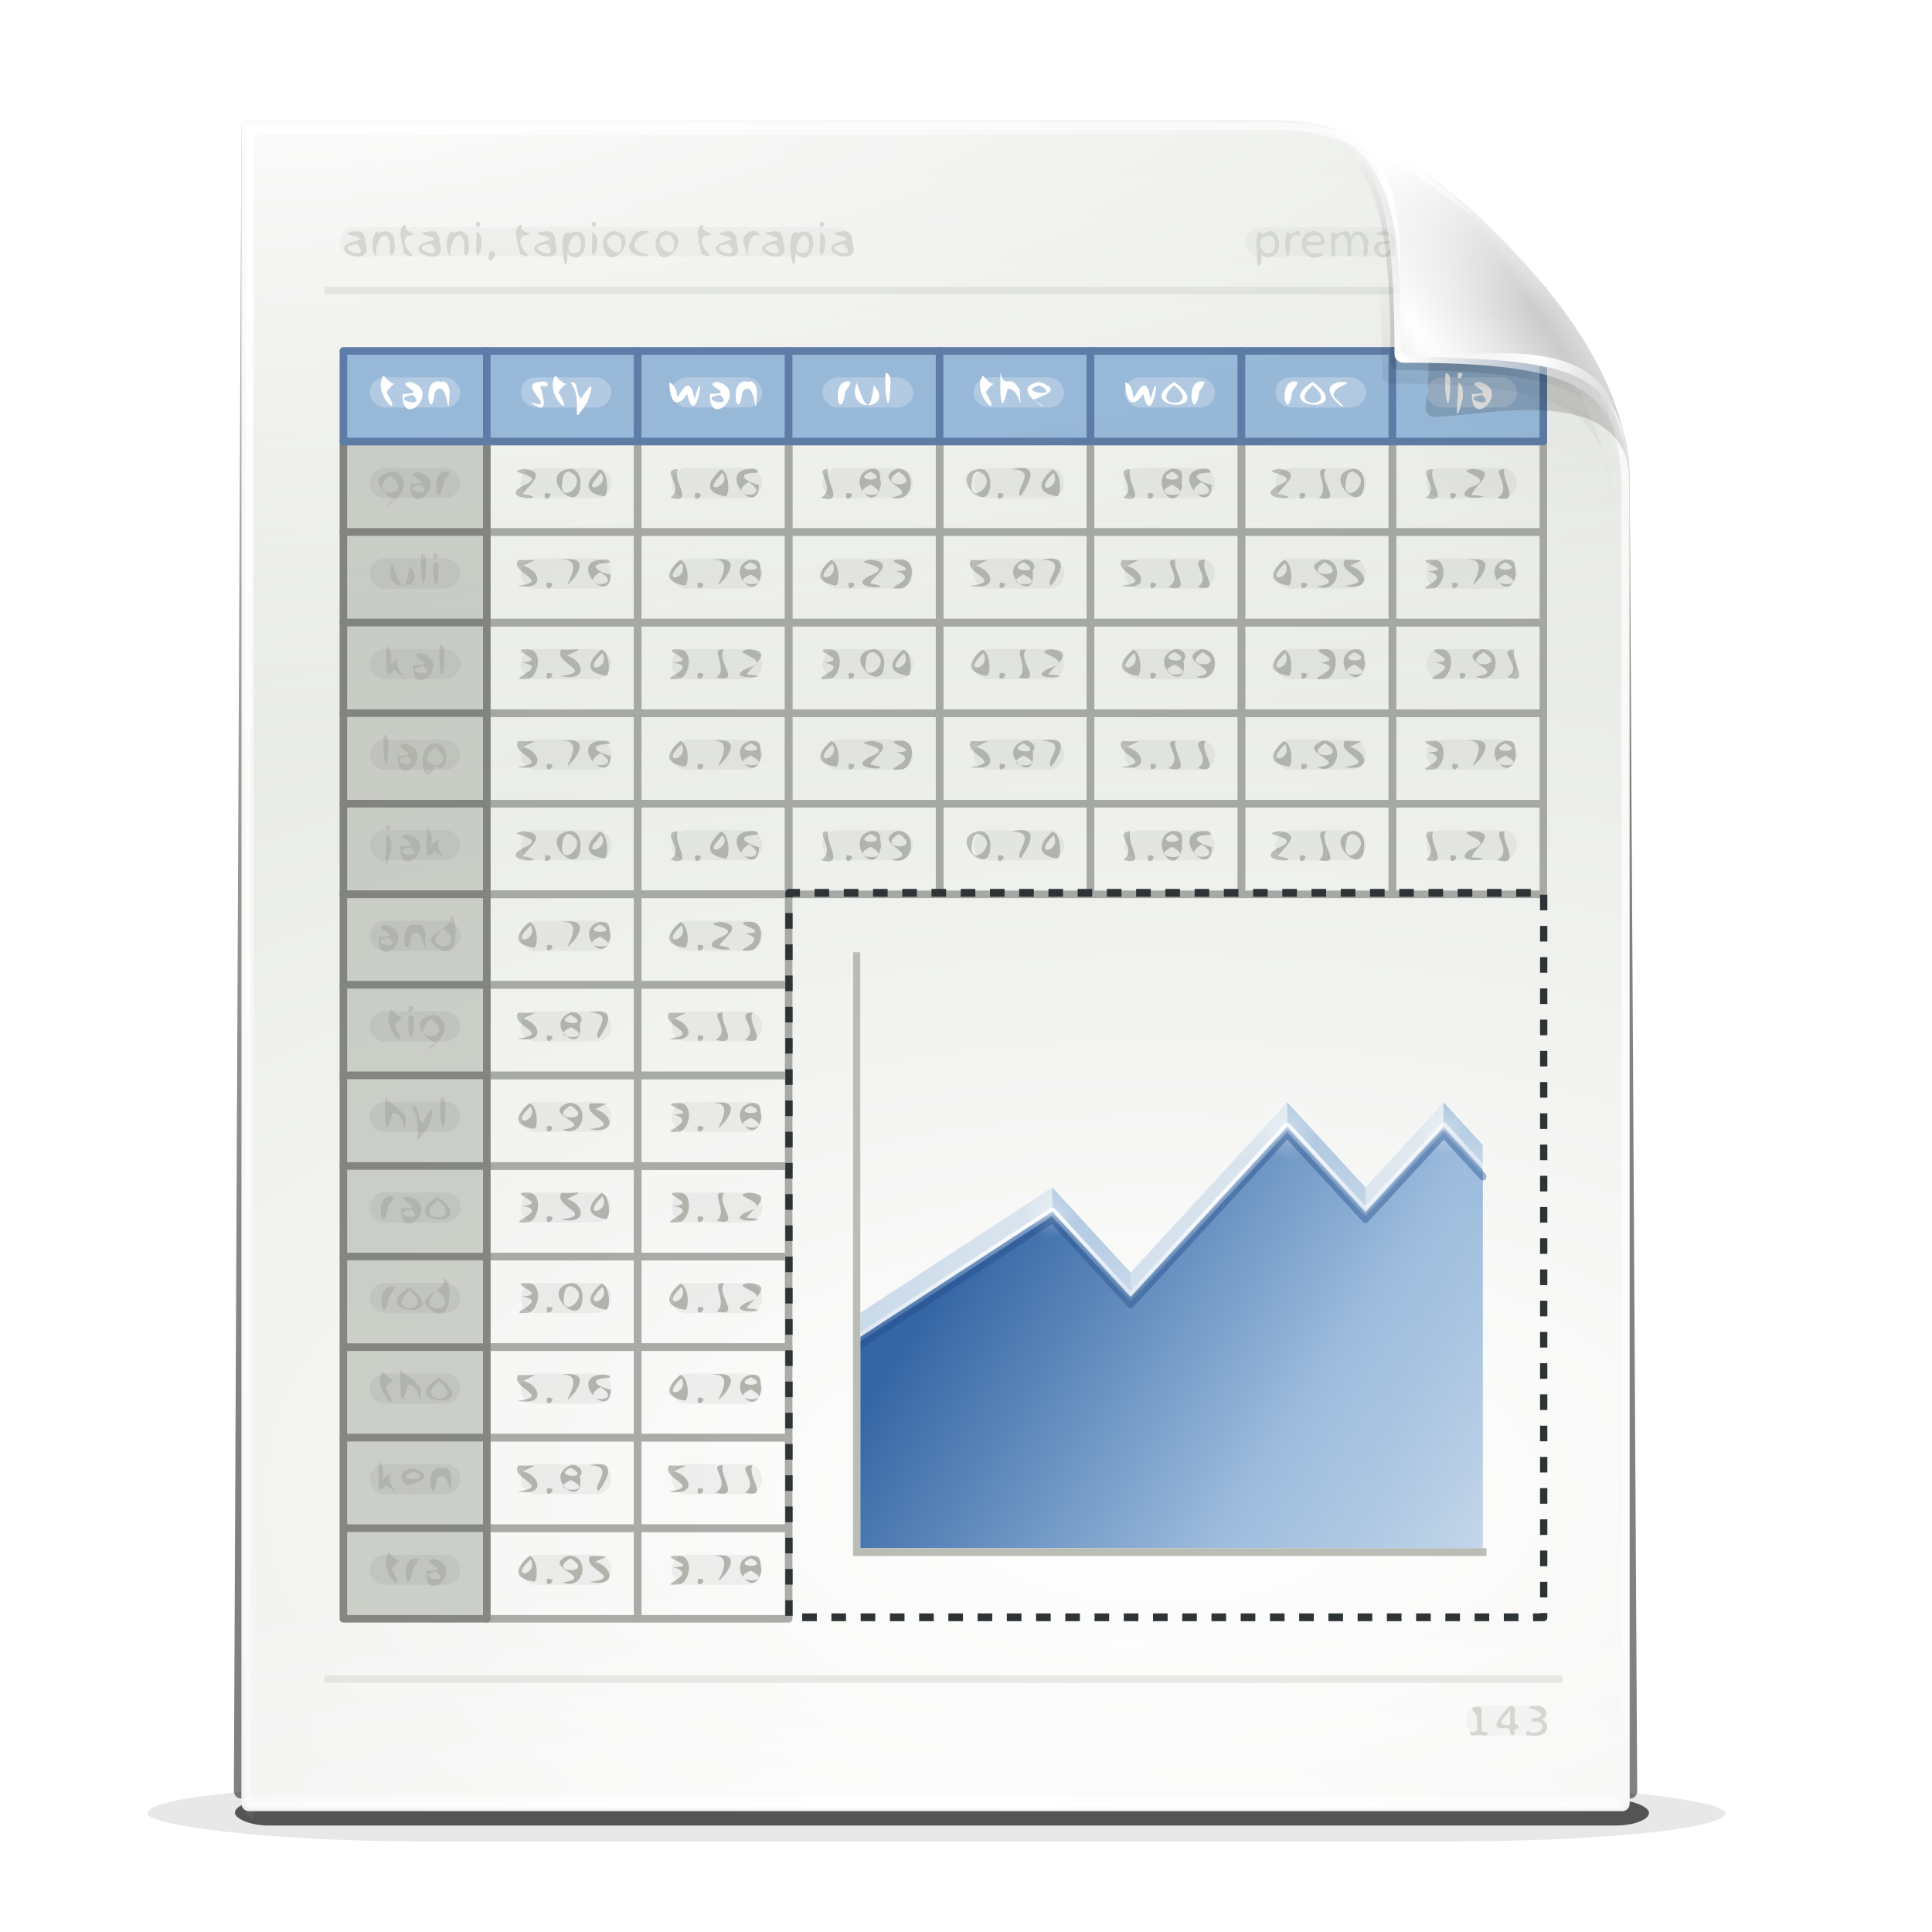 <?xml version="1.0" encoding="UTF-8"?>
<svg version="1.0" viewBox="0 0 256 256" xmlns="http://www.w3.org/2000/svg" xmlns:xlink="http://www.w3.org/1999/xlink"><defs><filter id="at" x="-.163" y="-2.39" width="1.326" height="5.779" color-interpolation-filters="sRGB"><feGaussianBlur stdDeviation="11.949"/></filter><filter id="as" x="-.093" y="-1.094" width="1.187" height="3.188" color-interpolation-filters="sRGB"><feGaussianBlur stdDeviation="8.257"/></filter><filter id="af" color-interpolation-filters="sRGB"><feGaussianBlur stdDeviation="2.43"/></filter><clipPath id="au"><path d="m36 19c-0.563 0-1 0.437-1 1v217c0 0.563 0.437 1 1 1h184c0.563 0 1-0.437 1-1v-171c0-13.558-10.858-25.296-16.281-30.719-5.423-5.423-17.161-16.281-30.719-16.281z" fill="url(#linearGradient6013) #000000" fill-rule="evenodd"/></clipPath><filter id="aq" color-interpolation-filters="sRGB"><feGaussianBlur stdDeviation="2.025"/></filter><linearGradient id="b"><stop stop-color="#fff" offset="0"/><stop stop-color="#fff" stop-opacity="0" offset="1"/></linearGradient><filter id="ar" x="-.106" y="-.115" width="1.212" height="1.23" color-interpolation-filters="sRGB"><feGaussianBlur stdDeviation="3.022"/></filter><mask id="s" maskUnits="userSpaceOnUse"><path d="m36-31c-0.563 0-1 0.437-1 1v217c0 0.563 0.437 1 1 1h184c0.563 0 1-0.437 1-1v-171c0-13.558-12.858-23.296-18.281-28.719-5.423-5.423-15.161-18.281-28.719-18.281z" fill="#fff" fill-rule="evenodd"/></mask><filter id="ap" x="-.241" y="-.241" width="1.483" height="1.483" color-interpolation-filters="sRGB"><feGaussianBlur stdDeviation="4.727"/></filter><filter id="ao" color-interpolation-filters="sRGB"><feGaussianBlur stdDeviation="0.272"/></filter><filter id="an" x="-.131" y="-.131" width="1.262" height="1.262" color-interpolation-filters="sRGB"><feGaussianBlur stdDeviation="2.566"/></filter><filter id="ak" color-interpolation-filters="sRGB"><feGaussianBlur stdDeviation="0.307"/></filter><filter id="ag" x="-.032" y="-.102" width="1.063" height="1.204" color-interpolation-filters="sRGB"><feGaussianBlur stdDeviation="0.359"/></filter><linearGradient id="u" x1="181.99" x2="185" y1="769.75" y2="782.75" gradientTransform="translate(0,12)" gradientUnits="userSpaceOnUse"><stop stop-color="#729fcf" offset="0"/><stop stop-color="#729fcf" stop-opacity="0" offset="1"/></linearGradient><filter id="al" color-interpolation-filters="sRGB"><feGaussianBlur stdDeviation="1.045"/></filter><linearGradient id="aa" x1="65.713" x2="75.836" y1="403.2" y2="386.17" gradientTransform="matrix(5.186 0 0 5.64 -225.1 -1409.6)" gradientUnits="userSpaceOnUse" xlink:href="#a"/><linearGradient id="a"><stop stop-color="#729fcf" offset="0"/><stop stop-color="#729fcf" stop-opacity=".887" offset=".5"/><stop stop-color="#729fcf" stop-opacity="0" offset="1"/></linearGradient><linearGradient id="y" x1="75.211" x2="79.066" y1="382.73" y2="396.77" gradientTransform="matrix(5.186 0 0 5.64 -225.1 -1409.6)" gradientUnits="userSpaceOnUse" xlink:href="#a"/><linearGradient id="x" x1="68.846" x2="80.924" y1="403.7" y2="384.4" gradientTransform="matrix(5.186 0 0 5.64 -225.1 -1409.6)" gradientUnits="userSpaceOnUse" xlink:href="#a"/><linearGradient id="w" x1="80.03" x2="84.202" y1="381.58" y2="394.29" gradientTransform="matrix(5.186 0 0 5.64 -225.1 -1409.6)" gradientUnits="userSpaceOnUse" xlink:href="#a"/><linearGradient id="v" x1="81.862" x2="84.851" y1="401.53" y2="386" gradientTransform="matrix(5.186 0 0 5.64 -225.1 -1409.6)" gradientUnits="userSpaceOnUse" xlink:href="#a"/><linearGradient id="ab" x1="84.755" x2="86.972" y1="384.2" y2="390.21" gradientTransform="matrix(5.186 0 0 5.64 -225.1 -1409.6)" gradientUnits="userSpaceOnUse" xlink:href="#a"/><linearGradient id="t" x1="72.116" x2="72.116" y1="375.9" y2="389.5" gradientUnits="userSpaceOnUse"><stop stop-color="#e9b96e" offset="0"/><stop stop-color="#e9b96e" stop-opacity="0" offset="1"/></linearGradient><radialGradient id="c" cx="78.965" cy="384.21" r="8.092" gradientTransform="matrix(2.048 -.466 .112 .418 -126.86 263.97)" gradientUnits="userSpaceOnUse" xlink:href="#b"/><filter id="aj" x="-.047" y="-.146" width="1.093" height="1.291" color-interpolation-filters="sRGB"><feGaussianBlur stdDeviation="0.314"/></filter><linearGradient id="z" x1="75.21" x2="91.407" y1="386.5" y2="397.92" gradientUnits="userSpaceOnUse"><stop stop-color="#3465a4" offset="0"/><stop stop-color="#9ebdde" offset=".475"/><stop stop-color="#729fcf" stop-opacity="0" offset="1"/></linearGradient><radialGradient id="e" cx="197.38" cy="775.5" r="2.375" gradientUnits="userSpaceOnUse" xlink:href="#b"/><radialGradient id="f" cx="218.25" cy="775.5" r="2.125" gradientUnits="userSpaceOnUse" xlink:href="#b"/><radialGradient id="d" cx="166.25" cy="786.88" r="3.375" gradientUnits="userSpaceOnUse" xlink:href="#b"/><filter id="ah" x="-.072" y="-.225" width="1.144" height="1.451" color-interpolation-filters="sRGB"><feGaussianBlur stdDeviation="0.486"/></filter><filter id="am" color-interpolation-filters="sRGB"><feGaussianBlur stdDeviation="0.185"/></filter><filter id="ai" color-interpolation-filters="sRGB"><feGaussianBlur stdDeviation="0.152"/></filter><linearGradient id="ae" x1="84" x2="-104.07" y1="200.5" y2="-127.99" gradientUnits="userSpaceOnUse"><stop offset="0"/><stop stop-opacity="0" offset="1"/></linearGradient><radialGradient id="r" cx="-80.661" cy="88.983" r="18" gradientTransform="matrix(25.306 2.1794e-6 -1.0731e-6 12.46 2199.2 -911.49)" gradientUnits="userSpaceOnUse"><stop stop-color="#fff" offset="0"/><stop stop-color="#d3d7cf" offset="1"/></radialGradient><radialGradient id="q" cx="128.59" cy="116.47" r="92.902" gradientTransform="matrix(3.597 -.285 .177 2.23 -355.12 -121.58)" gradientUnits="userSpaceOnUse"><stop stop-color="#fff" offset="0"/><stop stop-color="#fff" stop-opacity="0" offset="1"/></radialGradient><radialGradient id="p" cx="36" cy="45.297" r="84.203" gradientTransform="matrix(0 2.741 -1.88 0 120.78 -78.804)" gradientUnits="userSpaceOnUse"><stop stop-color="#fff" offset="0"/><stop stop-color="#fff" stop-opacity="0" offset="1"/></radialGradient><radialGradient id="o" cx="127.75" cy="261.27" r="92.25" gradientTransform="matrix(1.663 0 0 .34 -84.702 148.57)" gradientUnits="userSpaceOnUse" xlink:href="#b"/><radialGradient id="n" cx="20.48" cy="31.231" r="93" gradientTransform="matrix(0 1.048 -3.878 0 165.49 13.855)" gradientUnits="userSpaceOnUse"><stop stop-color="#fff" offset="0"/><stop stop-color="#fff" stop-opacity="0" offset="1"/></radialGradient><radialGradient id="m" cx="127.75" cy="236.25" r="92.25" gradientTransform="matrix(1.571 0 0 1.116 -53.057 .955)" gradientUnits="userSpaceOnUse" xlink:href="#b"/><radialGradient id="l" cx="210.96" cy="38.58" r="34.234" gradientTransform="matrix(1.044 0 0 .961 -12.745 6.349)" gradientUnits="userSpaceOnUse"><stop offset="0"/><stop stop-opacity="0" offset="1"/></radialGradient><radialGradient id="k" cx="196.36" cy="44.213" r="23.763" gradientTransform="matrix(1 0 0 .989 0 .473)" gradientUnits="userSpaceOnUse"><stop offset="0"/><stop stop-opacity="0" offset="1"/></radialGradient><linearGradient id="ad" x1="190.98" x2="196.45" y1="52.973" y2="39.564" gradientTransform="translate(-1.5 2.521)" gradientUnits="userSpaceOnUse"><stop offset="0"/><stop stop-opacity="0" offset="1"/></linearGradient><radialGradient id="j" cx="190.88" cy="49.25" r="23.5" gradientTransform="matrix(1.447 0 0 1.447 -85.751 -21.529)" gradientUnits="userSpaceOnUse"><stop stop-color="#fff" offset="0"/><stop stop-color="#fff" stop-opacity="0" offset="1"/></radialGradient><radialGradient id="i" cx="192.25" cy="45.75" r="23.5" gradientTransform="matrix(.597 -.451 1.704 2.257 -.54 29.158)" gradientUnits="userSpaceOnUse"><stop stop-color="#fff" offset="0"/><stop stop-color="#e6e6e6" offset=".448"/><stop stop-color="#cbcbcb" offset=".813"/><stop stop-color="#dbdbdb" offset="1"/></radialGradient><radialGradient id="h" cx="186.77" cy="27.786" r="8.971" gradientTransform="matrix(2.115 0 0 2.928 -207.44 -53.617)" gradientUnits="userSpaceOnUse"><stop stop-color="#fff" offset="0"/><stop stop-color="#fff" stop-opacity="0" offset="1"/></radialGradient><radialGradient id="g" cx="208.68" cy="39.762" r="13.625" gradientTransform="matrix(.997 .073 -.117 1.595 5.2 -29.524)" gradientUnits="userSpaceOnUse"><stop stop-color="#fff" offset="0"/><stop stop-color="#fff" stop-opacity="0" offset="1"/></radialGradient><linearGradient id="ac" x1="189.25" x2="189.25" y1="23.662" y2="43.888" gradientUnits="userSpaceOnUse"><stop stop-color="#fff" offset="0"/><stop stop-color="#fff" stop-opacity="0" offset="1"/></linearGradient></defs><g transform="translate(-1224,-336)"><g transform="translate(800,304)"><rect transform="matrix(1.188 0 0 .625 372.25 116)" x="60" y="244" width="176" height="12" rx="30.842" ry="6" filter="url(#at)" opacity=".3"/><rect transform="matrix(.888 0 0 .186 434.71 228.96)" x="22.995" y="223.44" width="211" height="18.114" rx="4.992" ry="9.057" fill-rule="evenodd" filter="url(#as)" opacity=".8"/><path transform="matrix(.989 0 0 1.013 401.72 .53)" d="m55.872 47.328c-0.563 0-1 0.437-1 1l-1.011 217c0 0.563 0.437 1 1 1h186.02c0.563 0 1-0.437 1-1l-1.011-171c0-13.558-10.858-25.296-16.281-30.719-5.423-5.423-17.161-16.281-30.719-16.281z" fill="url(#ae)" fill-rule="evenodd" filter="url(#af)" opacity=".7"/><g transform="matrix(.989 0 0 1.023 401.72 .044)"><g transform="translate(19.872 27.828)"><path d="m36 19c-0.563 0-1 0.437-1 1v217c0 0.563 0.437 1 1 1h184c0.563 0 1-0.437 1-1v-171c0-13.558-10.858-25.296-16.281-30.719-5.423-5.423-17.161-16.281-30.719-16.281z" fill="url(#r)"/><path d="m36.591 19.704c-0.559 0-0.994 0.435-0.994 0.994v215.61c0 0.559 0.435 0.994 0.994 0.994h182.82c0.559 0 0.994-0.435 0.994-0.994v-169.9c0-13.471-10.788-25.133-16.177-30.521-5.388-5.388-17.051-16.177-30.521-16.177z" fill="none" stroke="url(#q)" stroke-dashoffset=".7" stroke-linecap="round" stroke-width=".994"/><path d="m36 19c-0.563 0-1 0.437-1 1v217c0 0.563 0.437 1 1 1h184c0.563 0 1-0.437 1-1v-171c0-13.558-10.858-25.296-16.281-30.719-5.423-5.423-17.161-16.281-30.719-16.281z" clip-path="url(#au)" fill="none" filter="url(#aq)" opacity=".072" stroke="#000" stroke-dashoffset=".7" stroke-linecap="round" stroke-width=".994"/><path d="m36.625 19.875c-0.563 0-1 0.437-1 1v217c0 0.563 0.437 1 1 1v-217c0-0.563 0.437-1 1-1h138c11.863 0 22.341 8.32 28.406 14.031-5.846-5.677-16.801-15.031-29.406-15.031z" fill="url(#p)" fill-rule="evenodd"/><rect x="35.5" y="186.25" width="184.5" height="51.25" rx="1.016" ry="1.016" fill="url(#o)" fill-rule="evenodd" opacity=".56"/></g><path d="m55.875 46.812c-0.563-1e-6 -1 0.437-1 1v88.188h186v-42.188c-1e-5 -13.558-10.858-25.296-16.281-30.719-5.423-5.423-17.161-16.281-30.719-16.281z" fill="url(#n)"/><rect x="55.372" y="263.83" width="184.5" height="1.5" rx="1.016" ry="1.016" fill="url(#m)" fill-rule="evenodd"/></g></g><g transform="translate(1197,-290)"><rect x="221.19" y="852" width="10.812" height="4" rx="2" ry="2" opacity=".03"/><rect x="192" y="656.12" width="32" height="3.875" rx="1.938" ry="1.938" opacity=".03"/><path d="m194.09 659.51c0.234 0.732-0.239 2.717-0.542 1.119 0.212-1.23-0.433-3.223 0.337-3.962 0.299 1.043 1.486-0.835 2.172 0.374 0.915 0.985 0.382 3.342-1.234 3.018-0.307-0.068-0.588-0.266-0.733-0.548zm1.834-1.145c0.252-1.959-2.689-1.148-1.82 0.541 0.493 1.129 2.024 0.751 1.82-0.541zm3.354-1.14c-2-0.694-0.943 2.4-1.698 2.805-0.326-0.798-0.505-2.877 0.116-3.362 0.154 1.259 1.603-1.199 1.582 0.558zm3.249 1.002c-0.366 0.722-3.71-0.404-1.944 1.234 0.701 0.339 2.768-0.258 1.212 0.595-2.072 0.739-3.267-2.457-1.338-3.31 1.014-0.451 2.192 0.365 2.07 1.481zm-0.539-0.158c0.34-1.994-3.321-0.075-1.085 2e-3 0.362-5.6e-4 0.723-1e-3 1.085-2e-3zm3.978-0.718c0.834-1.627 2.893-0.037 2.215 1.414 0.346 0.784-0.504 1.956-0.542 0.616 0.306-0.995-0.285-3.258-1.452-1.752-0.417 0.556 0.31 3.141-0.695 2.067 0.288-1.008-0.079-3.64-1.428-2.066-0.417 0.556 0.309 3.14-0.696 2.066 0.276-0.725-0.502-3.341 0.521-2.837 0.079 0.587 1.752-1.109 2.078 0.493zm4.784 1.002c-1.521-0.524-1.255 2.044 0.086 1.138 0.405-0.246 0.812-1.399-0.086-1.138zm1.075-0.223c0.065 0.675 0.096 2.702-0.637 1.514-1.152 1.611-3.399-1.186-1.241-1.657 0.717 0.054 2.044-0.109 0.845-0.809-0.741 0.09-2.293 8e-3 -0.859-0.521 0.993-0.182 2.021 0.34 1.893 1.474zm1.647-2.341c-0.604 1.361 1.011 0.536 1.11 1.242-1.472-0.302-1.301 1.509-0.881 2.46 0.984-0.295 1.206 0.872 0.021 0.508-1.556-0.447-0.208-2.628-1.197-3.156 0.928-0.126-0.178-1.272 0.947-1.055zm1.767 2.918c-0.197-0.723 0.157-3.042 0.539-1.365-0.322 1.031 0.32 3.258 1.525 1.774 0.451-0.547-0.304-3.165 0.708-2.088-0.274 0.724 0.499 3.337-0.518 2.837-0.268-0.285-1.89 0.86-2.193-0.536-0.076-0.197-0.093-0.414-0.061-0.622zm5.766-1.482c-2-0.694-0.943 2.4-1.698 2.805-0.326-0.798-0.505-2.877 0.116-3.362 0.154 1.259 1.603-1.199 1.582 0.558zm2.062 1.128c-1.521-0.524-1.255 2.044 0.086 1.138 0.405-0.246 0.812-1.399-0.086-1.138zm1.075-0.223c0.065 0.675 0.096 2.702-0.637 1.514-1.152 1.611-3.399-1.186-1.241-1.657 0.717 0.054 2.044-0.109 0.845-0.809-0.741 0.09-2.293 8e-3 -0.859-0.521 0.993-0.182 2.021 0.34 1.893 1.474z" fill="#d3d7cf"/><rect x="70" y="664" width="162" height="1" fill="#d3d7cf" opacity=".5"/><path d="m140.51 800.27 25.93-16.919 10.372 11.279 20.744-22.558 10.372 11.279 10.372-11.279 5.186 5.64v50.756h-82.975v-28.198" fill="url(#u)" fill-rule="evenodd" filter="url(#al)" opacity=".333"/><g transform="translate(0,2)" fill-rule="evenodd" opacity=".5"><path d="m166.44 781.34-25.938 16.938v10l25.938-16.938z" fill="url(#aa)"/><path d="m176.81 792.62-10.375-11.281v10l10.375 11.281z" fill="url(#y)"/><path d="m197.56 770.06-20.75 22.562v10l20.75-22.562z" fill="url(#x)"/><path d="m197.56 770.06v10l10.375 11.281v-10z" fill="url(#w)"/><path d="m207.94 791.34 10.344-11.281v-10l-10.344 11.281z" fill="url(#v)"/><path d="m218.28 780.06 5.188 5.656v-10l-5.188-5.656z" fill="url(#ab)"/></g><g transform="translate(240)" opacity=".7" stroke-linejoin="round"><g transform="translate(-240)" fill="none" stroke="#888a85"><rect x="91.5" y="684.5" width="20" height="12"/><rect x="111.5" y="684.5" width="20" height="12"/><rect x="131.5" y="684.5" width="20" height="12"/><rect x="151.5" y="684.5" width="20" height="12"/><rect x="171.5" y="684.5" width="20" height="12"/><rect x="191.5" y="684.5" width="20" height="12"/><rect x="211.5" y="684.5" width="20" height="12"/><rect x="91.5" y="696.5" width="20" height="12"/><rect x="111.5" y="696.5" width="20" height="12"/><rect x="131.5" y="696.5" width="20" height="12"/><rect x="151.5" y="696.5" width="20" height="12"/><rect x="171.5" y="696.5" width="20" height="12"/><rect x="191.5" y="696.5" width="20" height="12"/><rect x="211.5" y="696.5" width="20" height="12"/><rect x="91.5" y="708.5" width="20" height="12"/><rect x="111.5" y="708.5" width="20" height="12"/><rect x="131.5" y="708.5" width="20" height="12"/><rect x="151.5" y="708.5" width="20" height="12"/><rect x="171.5" y="708.5" width="20" height="12"/><rect x="191.5" y="708.5" width="20" height="12"/><rect x="211.5" y="708.5" width="20" height="12"/><rect x="91.5" y="720.5" width="20" height="12"/><rect x="111.5" y="720.5" width="20" height="12"/><rect x="131.5" y="720.5" width="20" height="12"/><rect x="151.5" y="720.5" width="20" height="12"/><rect x="171.5" y="720.5" width="20" height="12"/><rect x="191.5" y="720.5" width="20" height="12"/><rect x="211.5" y="720.5" width="20" height="12"/><rect x="91.5" y="732.5" width="20" height="12"/><rect x="111.5" y="732.5" width="20" height="12"/><rect x="131.5" y="732.5" width="20" height="12"/><rect x="151.5" y="732.5" width="20" height="12"/><rect x="171.5" y="732.5" width="20" height="12"/><rect x="191.5" y="732.5" width="20" height="12"/><rect x="211.5" y="732.5" width="20" height="12"/><rect x="91.5" y="744.5" width="20" height="12"/><rect x="111.5" y="744.5" width="20" height="12"/><rect x="91.5" y="756.5" width="20" height="12"/><rect x="111.5" y="756.5" width="20" height="12"/><rect x="91.5" y="768.5" width="20" height="12"/><rect x="111.5" y="768.5" width="20" height="12"/><rect x="91.5" y="780.5" width="20" height="12"/><rect x="111.5" y="780.5" width="20" height="12"/><rect x="91.5" y="792.5" width="20" height="12"/><rect x="111.5" y="792.5" width="20" height="12"/><rect x="91.5" y="804.5" width="20" height="12"/><rect x="111.5" y="804.5" width="20" height="12"/><rect x="91.5" y="816.5" width="20" height="12"/><rect x="111.5" y="816.5" width="20" height="12"/><rect x="91.5" y="828.5" width="20" height="12"/><rect x="111.5" y="828.5" width="20" height="12"/></g><g transform="translate(-240)" fill="#babdb6" stroke="#555753"><rect x="72.5" y="804.5" width="19" height="12"/><rect x="72.5" y="684.5" width="19" height="12"/><rect x="72.5" y="696.5" width="19" height="12"/><rect x="72.5" y="708.5" width="19" height="12"/><rect x="72.5" y="720.5" width="19" height="12"/><rect x="72.5" y="732.5" width="19" height="12"/><rect x="72.5" y="744.5" width="19" height="12"/><rect x="72.5" y="756.5" width="19" height="12"/><rect x="72.5" y="768.5" width="19" height="12"/><rect x="72.5" y="780.5" width="19" height="12"/><rect x="72.5" y="792.5" width="19" height="12"/><rect x="72.5" y="816.5" width="19" height="12"/><rect x="72.5" y="828.5" width="19" height="12"/></g><g transform="translate(-240)" fill="#729fcf" stroke="#204a87"><rect x="72.5" y="672.5" width="19" height="12"/><rect x="91.5" y="672.5" width="20" height="12"/><rect x="111.5" y="672.5" width="20" height="12"/><rect x="131.5" y="672.5" width="20" height="12"/><rect x="151.5" y="672.5" width="20" height="12"/><rect x="171.5" y="672.5" width="20" height="12"/><rect x="191.5" y="672.5" width="20" height="12"/><rect x="211.5" y="672.5" width="20" height="12"/></g></g><path d="m144.38 675.41c-0.315 2.342 0.415 6.632 0.597 1.785-9.2e-4 -0.578 0.175-1.584-0.597-1.785zm15.188 0c-0.062 2.187-0.081 6.536 0.946 2.116 1.918-0.117 1.746 4.308 1.624 0.163-1.302-2.428-1.976 0.093-2.57-2.279zm59 0c-0.315 2.342 0.415 6.632 0.597 1.785-9.2e-4 -0.578 0.175-1.584-0.597-1.785zm1.656 0c-0.431 1.768 1.454-0.223 0 0zm-142.41 0.344c-1.619 2.523 2.878 6.313 0.398 2.205 1.596-2.286 1.511 0.088-0.398-2.205zm22.781 0c-1.619 2.523 2.878 6.313 0.398 2.205 1.596-2.286 1.511 0.088-0.398-2.205zm56.625 0c-1.627 2.526 2.866 6.316 0.398 2.218 1.569-2.304 1.537 0.08-0.398-2.218zm-75.906 0.844c-2.328 0.326 2.856 1.655-0.969 1.594-0.156 4.93 5.333-0.521 0.969-1.594zm4.125 0c-2.845-0.793-1.319 6.05-0.825 1.33 1.911-2.339 1.685 5.307 1.97-0.01-0.02-0.539-0.381-1.646-1.145-1.32zm13.094 0c-3.287 0.227 2.756 3.95-1.281 2.688 3.498 2.696 0.669-2.998 1.569-2.11 1.123 0.259 1.041-0.87-0.288-0.577zm23.531 0c-2.414 0.294 2.845 1.663-1 1.594-0.156 4.895 5.307-0.465 1-1.594zm4.094 0c-2.834-0.783-1.332 6.031-0.797 1.356 1.893-2.388 1.685 5.296 1.942-0.07-0.011-0.532-0.39-1.649-1.145-1.285zm13.562 0c-2.878-0.785-1.429 6.118-0.703 1.265l0.565-0.801zm25.031 0c-5.059 0.892 3.853 5.193-0.834 2.376 1.533-0.649 3.854-1.298 0.834-2.376zm17.844 0c-5.877 3.641 6.002 4.42 0 0zm4.031 0c-2.91-0.823-1.464 6.127-0.714 1.278l0.554-0.815zm12.312 0c-2.878-0.785-1.429 6.118-0.703 1.265l0.565-0.801zm2 0c-5.877 3.641 6.002 4.42 0 0zm3.812 0c-4.71 0.572 3.112 5.714-1.017 1.976-0.41-1.528 3.318-1.849 1.017-1.976zm18.281 0c-2.414 0.294 2.845 1.663-1 1.594-0.115 4.907 5.282-0.487 1-1.594zm-120.47 0.094c1.997 2.074-0.432 6.882 2.254 2.574 0.941-2.489 0.665-2.823-0.782-0.493-0.883-0.418-0.19-2.413-1.473-2.081zm13.125 0c0.153 4.234 1.992 2.262 2.366 1.464 1.223 5.419 2.567-5.051 0.971 0.77-0.558-3.522-1.819-0.985-2.225-0.271-0.165-0.668-0.284-1.723-1.112-1.963zm24.844 0c-1.599 4.393 5.109 3.452 2.262 0.383-0.603 4.649-1.432 1.985-2.262-0.383zm35.562 0c0.181 4.244 2.013 2.225 2.387 1.477 1.218 5.421 2.544-5.045 0.97 0.739-0.576-3.906-1.945-0.416-2.264-0.154-0.14-0.726-0.15-1.894-1.093-2.062zm44.125 0c4e-3 2.173-0.629 6.832 0.63 2.019-0.037-0.638 0.141-1.72-0.63-2.019zm-55.469 0.375c3.214 1.685-3.299 0.891 0 0zm17.844 0c3.836 3.07-3.723 3.11 0 0zm18.344 0c3.836 3.07-3.723 3.11 0 0zm-119.28 1.25c2.222 1.883-3.396 0.579 0 0zm40.75 0c2.107 1.924-3.354 0.534 0 0zm100.97 0c2.107 1.924-3.354 0.534 0 0z" fill="#fff"/><g transform="matrix(4.992 0 0 5.333 -210.41 -1284.9)" fill="url(#t)"><rect x="68.5" y="380.5" width="20.033" height="18" fill="none" stroke="#2e3436" stroke-dasharray="0.388, 0.388" stroke-dashoffset=".097" stroke-linejoin="round" stroke-width=".194"/></g><path transform="matrix(5.186 0 0 5.64 -225.1 -1404.6)" d="m70.5 391.5 5-3 2 2 4-4 2 2 2-2 1 1" fill="none" filter="url(#aj)" stroke="url(#c)" stroke-linecap="round" stroke-linejoin="round" stroke-width=".185"/><g transform="matrix(5.186 0 0 5.64 -225.1 -1404.6)"><path d="m70.5 391.5 5-3 2 2 4-4 2 2 2-2 1 1v9h-16v-5" fill="url(#z)" fill-rule="evenodd"/></g><path d="m162.25 688c-0.337 8e-3 -0.749 0.075-1.25 0.188 3.745-0.035 0.208 2.937 1.25 3.531 0.98-1.489 2.356-3.774 0-3.719zm-35.469 0.094c-0.121-7e-3 -0.241 5e-3 -0.312 0.031-2.442 0.078-2.123 1.847-1.219 2.938-0.083-0.279 0.137-0.675 0.969-1.188 2.248 1.49 0.145 1.942-0.688 1.5 0.858 0.795 1.99 0.923 2.031-1.125-2.048-0.501-3.114-1.575-0.188-1.625 0.203-0.324-0.232-0.51-0.594-0.531zm60 0c-0.121-7e-3 -0.241 5e-3 -0.312 0.031-2.442 0.078-2.123 1.847-1.219 2.938-0.083-0.279 0.137-0.675 0.969-1.188 2.248 1.49 0.145 1.942-0.688 1.5 0.858 0.795 1.99 0.923 2.031-1.125-2.048-0.501-3.114-1.575-0.188-1.625 0.203-0.324-0.232-0.51-0.594-0.531zm-90.312 0.031c-3.453 0.528 3.672 0.658-0.188 2.25-3.648 1.985 4.498 1.959 0.031 1.062 0.464-0.971 3.502-2.885 0.156-3.312zm5.938 0c-4.443 0.7 1.486 6.663 1.5 1.969 0.085-0.804-0.343-2.059-1.5-1.969zm34.312 0-0.312 0.062c-1.445 0.105 1.483 2.569-0.656 3.781 3.396 0.956 0.448-2.442 0.969-3.844zm5.625 0c-1.764 0.444-1.664 2.079-1 3.062-0.118-0.232 0.104-0.562 1-0.969 0.88 0.479 1.108 0.809 1.031 1.031 0.155-0.297 0.285-0.688 0.375-1.219-0.314-0.738 0.321-2.083-1.406-1.906zm3.438 0c-3.611 1.627 3.634 3.051-0.625 3.781 2.982 1.101 3.526-4.046 0.625-3.781zm10.906 0c-4.408 0.731 1.483 6.653 1.531 1.969 0.065-0.808-0.377-2.053-1.531-1.969zm25.625 0c-3.048 0.769-0.326 5.774 1 3.188-0.43 0.604-3.602 0.121-1-1.094 0.883 0.474 1.109 0.809 1.031 1.031 0.106-0.221 0.198-0.483 0.281-0.812-0.226-0.948 0.639-2.416-1.312-2.312zm14.188 0c-3.453 0.528 3.672 0.658-0.188 2.25-3.648 1.985 4.498 1.959 0.031 1.062 0.464-0.971 3.502-2.885 0.156-3.312zm9.75 0c-4.41 0.715 1.486 6.656 1.5 1.969 0.085-0.804-0.343-2.059-1.5-1.969zm15.938 0c-3.136 0.333 3.734 1.189-0.438 2.469-3.023 2.195 4.847 1.102 0.25 1.031 0.172-1.168 3.724-3.221 0.188-3.5zm4.156 0-0.312 0.062c-1.445 0.105 1.483 2.569-0.656 3.781 3.353 0.952 0.461-2.469 0.969-3.844zm-109.5 0.031-0.469 0.031c-1.635 0.363 1.393 2.404-0.562 3.75 3.434 0.953 0.094-2.401 1.031-3.781zm60 0-0.469 0.031c-1.635 0.363 1.393 2.404-0.562 3.75 3.434 0.953 0.094-2.401 1.031-3.781zm25.875 0-0.5 0.031c-1.036 0.196 1.017 2.641-0.469 3.781 3.447 0.783-0.233-2.374 0.969-3.812zm14.219 0-0.469 0.031c-1.635 0.363 1.393 2.404-0.562 3.75 3.434 0.953 0.094-2.401 1.031-3.781zm-110.5 0.031c-1.965 1.746-2.154 3.154 0.688 3.594 0.508-0.464 0.475-3.327-0.688-3.594zm16.094 0c-1.953 1.746-2.169 3.139 0.656 3.594 0.552-0.499 0.43-3.243-0.656-3.594zm43.906 0c-1.928 1.739-2.127 3.156 0.688 3.594 0.556-0.481 0.447-3.3-0.688-3.594zm-64.031 0.312c3.08 1.232-1.651 5.007-0.875 1.125 0.035-0.448 0.207-1.115 0.875-1.125zm39.938 0c2.866 1.435-2.858 1.355 0 0zm3.75 0c3.477 2.304-3.451 2.125 0 0zm10.594 0c3.117 1.216-1.658 5.017-0.875 1.125 0.035-0.448 0.207-1.115 0.875-1.125zm25.625 0c2.866 1.435-2.858 1.355 0 0zm23.938 0c3.117 1.216-1.658 5.017-0.875 1.125 0.035-0.448 0.207-1.115 0.875-1.125zm-99.656 0.156c1.429 1.69-2.71 2.99-0.469 0.625zm16.094 0c1.429 1.69-2.71 2.99-0.469 0.625zm43.906 0c1.138 2.203-3.06 3.02 0 0zm-41.344 2.438c0.041 0.105 0.135 0.182 0.25 0.25-0.084-0.081-0.173-0.158-0.25-0.25zm60 0c0.041 0.105 0.135 0.182 0.25 0.25-0.084-0.081-0.173-0.158-0.25-0.25zm-41.906 0.219c-0.253 0.345-1.395 0.34-1.844 0.031 0.54 0.659 1.317 0.914 1.844-0.031zm-44.125 0.031c-0.381 1.804 1.78-0.197 0 0zm19.906 0c-0.381 1.804 1.78-0.197 0 0zm20.031 0c-0.381 1.804 1.78-0.197 0 0zm20.094 0c-0.381 1.804 1.78-0.197 0 0zm19.875 0c-0.381 1.804 1.78-0.197 0 0zm20.125 0c-0.381 1.804 1.78-0.197 0 0zm19.969 0c-0.381 1.804 1.78-0.197 0 0zm-52.969 8.656c-0.329 0.012-0.737 0.068-1.219 0.188 3.775-0.043 0.166 2.849 1.281 3.375 1.036-1.332 2.237-3.647-0.062-3.562zm-64.125 0.094c-0.272 0.015-0.566 0.036-0.906 0.094 4.208-0.477-1.029 5.561 1.906 2.344 1.15-1.639 0.905-2.543-1-2.438zm20 0c-0.272 0.015-0.566 0.036-0.906 0.094 4.208-0.477-1.029 5.561 1.906 2.344 1.15-1.639 0.905-2.543-1-2.438zm100 0c-0.272 0.015-0.566 0.036-0.906 0.094 4.208-0.477-1.029 5.561 1.906 2.344 1.15-1.639 0.905-2.543-1-2.438zm-115.03 0.031c-0.123-5e-3 -0.238 5e-3 -0.312 0.031-2.436 0.088-2.096 1.754-1.188 2.781-0.088-0.262 0.112-0.629 0.938-1.125 2.198 1.333 0.326 1.806-0.562 1.469 0.846 0.679 1.899 0.742 1.938-1.125-2.087-0.465-3.066-1.548-0.156-1.562 0.183-0.318-0.287-0.453-0.656-0.469zm55.875 0c-0.113-0.011-0.229 9e-3 -0.344 0.031-1.689 0.656-1.596 1.86-1 2.688 0.064-0.196 0.357-0.432 1-0.719 2.307 1.148 0.385 1.476-0.562 1.188 0.881 0.697 2.093 0.612 1.75-1.719 0.604-0.585-0.054-1.393-0.844-1.469zm-36.5 0.031c-1.762 0.42-1.662 1.943-1 2.875-0.118-0.22 0.104-0.521 1-0.906 0.917 0.473 1.139 0.791 1.031 1 0.158-0.282 0.284-0.646 0.375-1.156-0.31-0.699 0.296-1.959-1.406-1.812zm1.031 2.969c-0.189 0.366-1.41 0.366-1.875 0.062 0.548 0.634 1.348 0.88 1.875-0.062zm14.938-2.969c-3.453 0.499 3.687 0.62-0.188 2.125-3.695 1.879 4.51 1.849 0.031 1 0.464-0.92 3.502-2.72 0.156-3.125zm3.875 0c-3.224 0.018 3.385 1.395-0.562 1.531 3.717 1.078-2.979 2.598 0.844 2.25 1.506-0.469 1.853-3.977-0.281-3.781zm36.438 0-0.312 0.031c-1.444 0.099 1.482 2.446-0.656 3.594 3.396 0.906 0.448-2.298 0.969-3.625zm3.969 0-0.469 0.031c-1.634 0.344 1.39 2.319-0.562 3.594 3.433 0.902 0.095-2.318 1.031-3.625zm15.531 0c-3.912 1.567 3.999 2.828-0.75 3.531 3.036 1.241 3.725-3.764 0.75-3.531zm14.531 0c-3.238 0.017 3.363 1.385-0.562 1.531 3.754 1.032-3.078 2.651 0.875 2.25 1.421-0.511 1.818-3.959-0.312-3.781zm9.688 0c-1.762 0.42-1.662 1.943-1 2.875-0.118-0.22 0.104-0.521 1-0.906 0.917 0.473 1.139 0.791 1.031 1 0.158-0.282 0.284-0.646 0.375-1.156-0.31-0.699 0.296-1.959-1.406-1.812zm1.031 2.969c-0.189 0.366-1.41 0.366-1.875 0.062 0.548 0.634 1.348 0.88 1.875-0.062zm-131.84-2.938c-1.21 1.758 4.607 2.828-0.094 3.438 3.703 0.695 3.087-2.049 0.719-2.656 1.94-1.018 2.257-0.67-0.625-0.781zm21.469 0c-1.953 1.654-2.169 2.976 0.656 3.406 0.551-0.472 0.431-3.075-0.656-3.406zm20 0c-1.953 1.654-2.169 2.976 0.656 3.406 0.551-0.472 0.431-3.075-0.656-3.406zm18.531 0c-1.21 1.758 4.607 2.828-0.094 3.438 3.703 0.695 3.087-2.049 0.719-2.656 1.94-1.018 2.257-0.67-0.625-0.781zm20 0c-1.21 1.758 4.607 2.828-0.094 3.438 3.703 0.695 3.087-2.049 0.719-2.656 1.94-1.018 2.257-0.67-0.625-0.781zm21.469 0c-1.953 1.654-2.169 2.976 0.656 3.406 0.551-0.472 0.431-3.075-0.656-3.406zm8.062 0c-1.201 1.772 4.672 2.831-0.094 3.438 3.725 0.706 3.096-2.022 0.75-2.656 2.024-1.02 2.164-0.671-0.656-0.781zm-78.719 0.312c2.866 1.36-2.858 1.284 0 0zm36.156 0c2.994 1.672-2.827 1.159 0 0zm39.938 0c3.518 2.134-3.424 2.055 0 0zm23.906 0c2.866 1.36-2.858 1.284 0 0zm-109.19 0.125c1.158 2.101-3.123 2.856 0 0zm20 0c1.158 2.101-3.123 2.856 0 0zm60 0c1.158 2.101-3.123 2.856 0 0zm-35.656 2.25c-0.049 0.199 0.125 0.347 0.406 0.438-0.157-0.127-0.282-0.269-0.406-0.438zm-56.031 0.094c0.046 0.105 0.153 0.186 0.281 0.25-0.095-0.083-0.195-0.154-0.281-0.25zm-6.125 0.25c-0.381 1.709 1.78-0.187 0 0zm20 0c-0.381 1.709 1.78-0.187 0 0zm20 0c-0.381 1.709 1.78-0.187 0 0zm20 0c-0.381 1.709 1.78-0.187 0 0zm20 0c-0.381 1.709 1.78-0.187 0 0zm20 0c-0.381 1.709 1.78-0.187 0 0zm20 0c-0.381 1.709 1.78-0.187 0 0zm-36.5 8.781c-0.113-0.011-0.229 9e-3 -0.344 0.031-1.692 0.676-1.6 1.93-1 2.781 0.049-0.205 0.333-0.444 1-0.75 2.307 1.181 0.385 1.515-0.562 1.219 0.881 0.717 2.093 0.648 1.75-1.75 0.604-0.602-0.054-1.453-0.844-1.531zm-1.344 2.812c-0.049 0.205 0.125 0.375 0.406 0.469-0.161-0.134-0.28-0.289-0.406-0.469zm-85.281-2.781c-1.73 0.191 3.275 1.47-0.125 1.781 3.966 0.636-3.237 2.556 0.875 2.125 1.421-0.525 1.818-4.089-0.312-3.906-0.18 2e-3 -0.322-0.013-0.438 0zm7.156 0c-0.341-6e-3 -1.27 0.125-2.125 0.031-1.219 1.817 4.653 2.904-0.094 3.531 3.8 0.759 2.999-2.143 0.812-2.719 1.509-0.695 1.748-0.837 1.406-0.844zm12.844 0c-1.73 0.191 3.275 1.47-0.125 1.781 3.966 0.636-3.237 2.556 0.875 2.125 1.421-0.525 1.818-4.089-0.312-3.906-0.18 2e-3 -0.322-0.013-0.438 0zm9.906 0c-2.612 0.33 1.5 1.004 0.938 1.906 0.81-0.899 1.287-1.768-0.938-1.906zm0.938 1.906c-0.13 0.208-0.514 0.425-1.281 0.656-3.477 1.757 4.735 1.081 0 0.781 0.22-0.409 0.811-0.915 1.281-1.438zm9.156-1.906c-1.73 0.191 3.275 1.47-0.125 1.781 3.966 0.636-3.237 2.556 0.875 2.125 1.421-0.525 1.818-4.089-0.312-3.906-0.18 2e-3 -0.322-0.013-0.438 0zm6.281 0c-4.408 0.712 1.483 6.472 1.531 1.906 0.065-0.787-0.377-1.988-1.531-1.906zm23.625 0c-2.612 0.33 1.5 1.004 0.938 1.906 0.81-0.899 1.287-1.768-0.938-1.906zm0.938 1.906c-0.13 0.208-0.514 0.425-1.281 0.656-3.477 1.757 4.735 1.081 0 0.781 0.22-0.409 0.811-0.915 1.281-1.438zm18.875-1.906c-3.648 1.645 3.68 2.913-0.562 3.656 2.978 1.085 3.424-3.934 0.562-3.656zm16 0c-1.726 0.191 3.297 1.48-0.125 1.781 4.017 0.657-3.21 2.595 0.875 2.125 1.421-0.525 1.818-4.089-0.312-3.906-0.18 2e-3 -0.322-0.013-0.438 0zm4.406 0c-1.762 0.432-1.662 2.01-1 2.969-0.118-0.226 0.104-0.541 1-0.938 0.88 0.466 1.108 0.784 1.031 1 0.153-0.289 0.286-0.673 0.375-1.188-0.31-0.719 0.296-1.995-1.406-1.844zm10.875 0c-1.73 0.191 3.275 1.47-0.125 1.781 3.966 0.636-3.237 2.556 0.875 2.125 1.421-0.525 1.818-4.089-0.312-3.906-0.18 2e-3 -0.322-0.013-0.438 0zm5.906 0c-3.917 1.601 3.977 2.912-0.719 3.625 3.022 1.286 3.677-3.878 0.719-3.625zm-116.59 0.031c-1.93 1.696-2.127 3.076 0.688 3.5 0.552-0.459 0.453-3.22-0.688-3.5zm15.781 0c-1.087 0.121 0.976 2.641-0.5 3.719 3.472 0.772-0.193-2.31 1-3.719zm24.219 0c-1.93 1.696-2.127 3.076 0.688 3.5 0.552-0.459 0.453-3.22-0.688-3.5zm10.469 0c-1.955 1.702-2.169 3.06 0.656 3.5 0.548-0.477 0.435-3.164-0.656-3.5zm5.312 0c-1.087 0.121 0.976 2.641-0.5 3.719 3.472 0.772-0.193-2.31 1-3.719zm14.688 0c-1.955 1.702-2.169 3.06 0.656 3.5 0.548-0.477 0.435-3.164-0.656-3.5zm20 0c-1.955 1.702-2.169 3.06 0.656 3.5 0.548-0.477 0.435-3.164-0.656-3.5zm30.125 0c-1.765 0.376 1.766 2.433-0.562 3.656 3.324 1.118 0.363-2.168 0.969-3.656zm-84.625 0.344c3.117 1.185-1.658 4.888-0.875 1.094 0.035-0.437 0.207-1.084 0.875-1.094zm40 0c3.05 1.653-2.907 1.274 0 0zm3.75 0c3.549 2.143-3.384 2.172 0 0zm20.094 0c3.08 1.475-2.957 1.454 0 0zm17.094 0c3.518 2.196-3.424 2.115 0 0zm-116.75 0.125c1.159 2.17-3.12 2.931 0 0zm40 0c1.159 2.17-3.12 2.931 0 0zm10.469 0c1.159 2.17-3.12 2.931 0 0zm20 0c1.159 2.17-3.12 2.931 0 0zm20 0c1.159 2.17-3.12 2.931 0 0zm10.219 2.562c-0.189 0.377-1.41 0.375-1.875 0.062 0.547 0.651 1.348 0.901 1.875-0.062zm-108.03 0.094c-0.382 1.76 1.782-0.192 0 0zm20 0c-0.382 1.76 1.782-0.192 0 0zm20 0c-0.382 1.76 1.782-0.192 0 0zm20 0c-0.382 1.76 1.782-0.192 0 0zm20 0c-0.382 1.76 1.782-0.192 0 0zm20 0c-0.382 1.76 1.782-0.192 0 0zm21 0c-0.382 1.76 1.782-0.192 0 0zm-54.219 8.813c-0.329 0.012-0.737 0.068-1.219 0.188 3.775-0.043 0.166 2.849 1.281 3.375 1.036-1.332 2.237-3.647-0.062-3.562zm-64.125 0.094c-0.272 0.015-0.566 0.036-0.906 0.094 4.208-0.477-1.029 5.561 1.906 2.344 1.15-1.639 0.905-2.543-1-2.438zm20 0c-0.272 0.015-0.566 0.036-0.906 0.094 4.208-0.477-1.029 5.561 1.906 2.344 1.15-1.639 0.905-2.543-1-2.438zm100 0c-0.272 0.015-0.566 0.036-0.906 0.094 4.208-0.477-1.029 5.561 1.906 2.344 1.15-1.639 0.905-2.543-1-2.438zm-115.03 0.031c-0.123-5e-3 -0.238 5e-3 -0.312 0.031-2.436 0.088-2.096 1.754-1.188 2.781-0.088-0.262 0.112-0.629 0.938-1.125 2.198 1.333 0.326 1.806-0.562 1.469 0.846 0.679 1.899 0.742 1.938-1.125-2.087-0.465-3.066-1.548-0.156-1.562 0.183-0.318-0.287-0.453-0.656-0.469zm55.875 0c-0.113-0.011-0.229 9e-3 -0.344 0.031-1.689 0.656-1.596 1.86-1 2.688 0.064-0.196 0.357-0.432 1-0.719 2.307 1.148 0.385 1.476-0.562 1.188 0.881 0.697 2.093 0.612 1.75-1.719 0.604-0.585-0.054-1.393-0.844-1.469zm-36.5 0.031c-1.762 0.42-1.662 1.943-1 2.875-0.118-0.22 0.104-0.521 1-0.906 0.917 0.473 1.139 0.791 1.031 1 0.158-0.282 0.284-0.646 0.375-1.156-0.31-0.699 0.296-1.959-1.406-1.812zm1.031 2.969c-0.189 0.366-1.41 0.366-1.875 0.062 0.548 0.634 1.348 0.88 1.875-0.062zm14.938-2.969c-3.453 0.499 3.687 0.62-0.188 2.125-3.695 1.879 4.51 1.849 0.031 1 0.464-0.92 3.502-2.72 0.156-3.125zm3.875 0c-3.224 0.018 3.385 1.395-0.562 1.531 3.717 1.078-2.979 2.598 0.844 2.25 1.506-0.469 1.853-3.977-0.281-3.781zm36.438 0-0.312 0.031c-1.444 0.099 1.482 2.446-0.656 3.594 3.396 0.906 0.448-2.298 0.969-3.625zm3.969 0-0.469 0.031c-1.634 0.344 1.39 2.319-0.562 3.594 3.433 0.902 0.095-2.318 1.031-3.625zm15.531 0c-3.912 1.567 3.999 2.828-0.75 3.531 3.036 1.241 3.725-3.764 0.75-3.531zm14.531 0c-3.238 0.017 3.363 1.385-0.562 1.531 3.754 1.032-3.078 2.651 0.875 2.25 1.421-0.511 1.818-3.959-0.312-3.781zm9.688 0c-1.762 0.42-1.662 1.943-1 2.875-0.118-0.22 0.104-0.521 1-0.906 0.917 0.473 1.139 0.791 1.031 1 0.158-0.282 0.284-0.646 0.375-1.156-0.31-0.699 0.296-1.959-1.406-1.812zm1.031 2.969c-0.189 0.366-1.41 0.366-1.875 0.062 0.548 0.634 1.348 0.88 1.875-0.062zm-131.84-2.938c-1.21 1.758 4.607 2.828-0.094 3.438 3.703 0.695 3.087-2.049 0.719-2.656 1.94-1.018 2.257-0.67-0.625-0.781zm21.469 0c-1.953 1.654-2.169 2.976 0.656 3.406 0.551-0.472 0.431-3.075-0.656-3.406zm20 0c-1.953 1.654-2.169 2.976 0.656 3.406 0.551-0.472 0.431-3.075-0.656-3.406zm18.531 0c-1.21 1.758 4.607 2.828-0.094 3.438 3.703 0.695 3.087-2.049 0.719-2.656 1.94-1.018 2.257-0.67-0.625-0.781zm20 0c-1.21 1.758 4.607 2.828-0.094 3.438 3.703 0.695 3.087-2.049 0.719-2.656 1.94-1.018 2.257-0.67-0.625-0.781zm21.469 0c-1.953 1.654-2.169 2.976 0.656 3.406 0.551-0.472 0.431-3.075-0.656-3.406zm8.062 0c-1.201 1.772 4.672 2.831-0.094 3.438 3.725 0.706 3.096-2.022 0.75-2.656 2.024-1.02 2.164-0.671-0.656-0.781zm-78.719 0.312c2.866 1.36-2.858 1.284 0 0zm36.156 0c2.994 1.672-2.827 1.159 0 0zm39.938 0c3.518 2.134-3.424 2.055 0 0zm23.906 0c2.866 1.36-2.858 1.284 0 0zm-109.19 0.125c1.158 2.101-3.123 2.856 0 0zm20 0c1.158 2.101-3.123 2.856 0 0zm60 0c1.158 2.101-3.123 2.856 0 0zm-35.656 2.25c-0.049 0.199 0.125 0.347 0.406 0.438-0.157-0.127-0.282-0.269-0.406-0.438zm-56.031 0.094c0.046 0.105 0.153 0.186 0.281 0.25-0.095-0.083-0.195-0.154-0.281-0.25zm-6.125 0.25c-0.381 1.709 1.78-0.187 0 0zm20 0c-0.381 1.709 1.78-0.187 0 0zm20 0c-0.381 1.709 1.78-0.187 0 0zm20 0c-0.381 1.709 1.78-0.187 0 0zm20 0c-0.381 1.709 1.78-0.187 0 0zm20 0c-0.381 1.709 1.78-0.187 0 0zm20 0c-0.381 1.709 1.78-0.187 0 0zm-57.219 8.781c-0.337 8e-3 -0.749 0.075-1.25 0.188 3.745-0.035 0.208 2.937 1.25 3.531 0.98-1.489 2.356-3.774 0-3.719zm-35.469 0.094c-0.121-7e-3 -0.241 5e-3 -0.312 0.031-2.442 0.078-2.123 1.847-1.219 2.938-0.083-0.279 0.137-0.675 0.969-1.188 2.248 1.49 0.145 1.942-0.688 1.5 0.858 0.795 1.99 0.923 2.031-1.125-2.048-0.501-3.114-1.575-0.188-1.625 0.203-0.324-0.232-0.51-0.594-0.531zm60 0c-0.121-7e-3 -0.241 5e-3 -0.312 0.031-2.442 0.078-2.123 1.847-1.219 2.938-0.083-0.279 0.137-0.675 0.969-1.188 2.248 1.49 0.145 1.942-0.688 1.5 0.858 0.795 1.99 0.923 2.031-1.125-2.048-0.501-3.114-1.575-0.188-1.625 0.203-0.324-0.232-0.51-0.594-0.531zm-90.312 0.031c-3.453 0.528 3.672 0.658-0.188 2.25-3.648 1.985 4.498 1.959 0.031 1.062 0.464-0.971 3.502-2.885 0.156-3.312zm5.938 0c-4.443 0.7 1.486 6.663 1.5 1.969 0.085-0.804-0.343-2.059-1.5-1.969zm34.312 0-0.312 0.062c-1.445 0.105 1.483 2.569-0.656 3.781 3.396 0.956 0.448-2.442 0.969-3.844zm5.625 0c-1.764 0.444-1.664 2.079-1 3.062-0.118-0.232 0.104-0.562 1-0.969 0.88 0.479 1.108 0.809 1.031 1.031 0.155-0.297 0.285-0.688 0.375-1.219-0.314-0.738 0.321-2.083-1.406-1.906zm3.438 0c-3.611 1.627 3.634 3.051-0.625 3.781 2.982 1.101 3.526-4.046 0.625-3.781zm10.906 0c-4.408 0.731 1.483 6.653 1.531 1.969 0.065-0.808-0.377-2.053-1.531-1.969zm25.625 0c-3.048 0.769-0.326 5.774 1 3.188-0.43 0.604-3.602 0.121-1-1.094 0.883 0.474 1.109 0.809 1.031 1.031 0.106-0.221 0.198-0.483 0.281-0.812-0.226-0.948 0.639-2.416-1.312-2.312zm14.188 0c-3.453 0.528 3.672 0.658-0.188 2.25-3.648 1.985 4.498 1.959 0.031 1.062 0.464-0.971 3.502-2.885 0.156-3.312zm9.75 0c-4.41 0.715 1.486 6.656 1.5 1.969 0.085-0.804-0.343-2.059-1.5-1.969zm15.938 0c-3.136 0.333 3.734 1.189-0.438 2.469-3.023 2.195 4.847 1.102 0.25 1.031 0.172-1.168 3.724-3.221 0.188-3.5zm4.156 0-0.312 0.062c-1.445 0.105 1.483 2.569-0.656 3.781 3.353 0.952 0.461-2.469 0.969-3.844zm-109.5 0.031-0.469 0.031c-1.635 0.363 1.393 2.404-0.562 3.75 3.434 0.953 0.094-2.401 1.031-3.781zm60 0-0.469 0.031c-1.635 0.363 1.393 2.404-0.562 3.75 3.434 0.953 0.094-2.401 1.031-3.781zm25.875 0-0.5 0.031c-1.036 0.196 1.017 2.641-0.469 3.781 3.447 0.783-0.233-2.374 0.969-3.812zm14.219 0-0.469 0.031c-1.635 0.363 1.393 2.404-0.562 3.75 3.434 0.953 0.094-2.401 1.031-3.781zm-110.5 0.031c-1.965 1.746-2.154 3.154 0.688 3.594 0.508-0.464 0.475-3.327-0.688-3.594zm16.094 0c-1.953 1.746-2.169 3.139 0.656 3.594 0.552-0.499 0.43-3.243-0.656-3.594zm43.906 0c-1.928 1.739-2.127 3.156 0.688 3.594 0.556-0.481 0.447-3.3-0.688-3.594zm-64.031 0.312c3.08 1.232-1.651 5.007-0.875 1.125 0.035-0.448 0.207-1.115 0.875-1.125zm39.938 0c2.866 1.435-2.858 1.355 0 0zm3.75 0c3.477 2.304-3.451 2.125 0 0zm10.594 0c3.117 1.216-1.658 5.017-0.875 1.125 0.035-0.448 0.207-1.115 0.875-1.125zm25.625 0c2.866 1.435-2.858 1.355 0 0zm23.938 0c3.117 1.216-1.658 5.017-0.875 1.125 0.035-0.448 0.207-1.115 0.875-1.125zm-99.656 0.156c1.429 1.69-2.71 2.99-0.469 0.625zm16.094 0c1.429 1.69-2.71 2.99-0.469 0.625zm43.906 0c1.138 2.203-3.06 3.02 0 0zm-41.344 2.438c0.041 0.105 0.135 0.182 0.25 0.25-0.084-0.081-0.173-0.158-0.25-0.25zm60 0c0.041 0.105 0.135 0.182 0.25 0.25-0.084-0.081-0.173-0.158-0.25-0.25zm-41.906 0.219c-0.253 0.345-1.395 0.34-1.844 0.031 0.54 0.659 1.317 0.914 1.844-0.031zm-44.125 0.031c-0.381 1.804 1.78-0.197 0 0zm19.906 0c-0.381 1.804 1.78-0.197 0 0zm20.031 0c-0.381 1.804 1.78-0.197 0 0zm20.094 0c-0.381 1.804 1.78-0.197 0 0zm19.875 0c-0.381 1.804 1.78-0.197 0 0zm20.125 0c-0.381 1.804 1.78-0.197 0 0zm19.969 0c-0.381 1.804 1.78-0.197 0 0zm-117.09 8.75c-0.272 0.015-0.566 0.036-0.906 0.094 4.208-0.477-1.029 5.561 1.906 2.344 1.15-1.639 0.905-2.543-1-2.438zm4.344 0.062c-1.762 0.42-1.662 1.943-1 2.875-0.118-0.22 0.104-0.521 1-0.906 0.917 0.473 1.139 0.791 1.031 1 0.158-0.282 0.284-0.646 0.375-1.156-0.31-0.699 0.296-1.959-1.406-1.812zm1.031 2.969c-0.189 0.366-1.41 0.366-1.875 0.062 0.548 0.634 1.348 0.88 1.875-0.062zm14.938-2.969c-3.453 0.499 3.687 0.62-0.188 2.125-3.695 1.879 4.51 1.849 0.031 1 0.464-0.92 3.502-2.72 0.156-3.125zm3.875 0c-3.224 0.018 3.385 1.395-0.562 1.531 3.717 1.078-2.979 2.598 0.844 2.25 1.506-0.469 1.853-3.977-0.281-3.781zm-29.188 0.031c-1.953 1.654-2.169 2.976 0.656 3.406 0.551-0.472 0.431-3.075-0.656-3.406zm20 0c-1.953 1.654-2.169 2.976 0.656 3.406 0.551-0.472 0.431-3.075-0.656-3.406zm-10.656 0.312c2.866 1.36-2.858 1.284 0 0zm-9.188 0.125c1.158 2.101-3.123 2.856 0 0zm20 0c1.158 2.101-3.123 2.856 0 0zm-17.812 2.594c-0.381 1.709 1.78-0.187 0 0zm20 0c-0.381 1.709 1.78-0.187 0 0zm-13.219 8.781c-0.329 0.012-0.737 0.068-1.219 0.188 3.775-0.043 0.166 2.849 1.281 3.375 1.036-1.332 2.237-3.647-0.062-3.562zm-3.281 0.125c-0.113-0.011-0.229 9e-3 -0.344 0.031-1.689 0.656-1.596 1.86-1 2.688 0.064-0.196 0.357-0.432 1-0.719 2.307 1.148 0.385 1.476-0.562 1.188 0.881 0.697 2.093 0.612 1.75-1.719 0.604-0.585-0.054-1.393-0.844-1.469zm19.781 0.031-0.312 0.031c-1.444 0.099 1.482 2.446-0.656 3.594 3.396 0.906 0.448-2.298 0.969-3.625zm3.969 0-0.469 0.031c-1.634 0.344 1.39 2.319-0.562 3.594 3.433 0.902 0.095-2.318 1.031-3.625zm-31.062 0.031c-1.21 1.758 4.607 2.828-0.094 3.438 3.703 0.695 3.087-2.049 0.719-2.656 1.94-1.018 2.257-0.67-0.625-0.781zm20 0c-1.21 1.758 4.607 2.828-0.094 3.438 3.703 0.695 3.087-2.049 0.719-2.656 1.94-1.018 2.257-0.67-0.625-0.781zm-13.031 0.312c2.994 1.672-2.827 1.159 0 0zm-1 2.375c-0.049 0.199 0.125 0.347 0.406 0.438-0.157-0.127-0.282-0.269-0.406-0.438zm-2.156 0.344c-0.381 1.709 1.78-0.187 0 0zm20 0c-0.381 1.709 1.78-0.187 0 0zm2.656 8.875c-0.272 0.015-0.566 0.036-0.906 0.094 4.208-0.477-1.029 5.561 1.906 2.344 1.15-1.639 0.905-2.543-1-2.438zm-19.875 0.062c-3.912 1.567 3.999 2.828-0.75 3.531 3.036 1.241 3.725-3.764 0.75-3.531zm14.531 0c-3.238 0.017 3.363 1.385-0.562 1.531 3.754 1.032-3.078 2.651 0.875 2.25 1.421-0.511 1.818-3.959-0.312-3.781zm9.688 0c-1.762 0.42-1.662 1.943-1 2.875-0.118-0.22 0.104-0.521 1-0.906 0.917 0.473 1.139 0.791 1.031 1 0.158-0.282 0.284-0.646 0.375-1.156-0.31-0.699 0.296-1.959-1.406-1.812zm1.031 2.969c-0.189 0.366-1.41 0.366-1.875 0.062 0.548 0.634 1.348 0.88 1.875-0.062zm-30.375-2.938c-1.953 1.654-2.169 2.976 0.656 3.406 0.551-0.472 0.431-3.075-0.656-3.406zm8.062 0c-1.201 1.772 4.672 2.831-0.094 3.438 3.725 0.706 3.096-2.022 0.75-2.656 2.024-1.02 2.164-0.671-0.656-0.781zm-2.625 0.312c3.518 2.134-3.424 2.055 0 0zm23.906 0c2.866 1.36-2.858 1.284 0 0zm-29.188 0.125c1.158 2.101-3.123 2.856 0 0zm2.188 2.594c-0.381 1.709 1.78-0.187 0 0zm20 0c-0.381 1.709 1.78-0.187 0 0zm-23.125 8.812c-1.73 0.191 3.275 1.47-0.125 1.781 3.966 0.636-3.237 2.556 0.875 2.125 1.421-0.525 1.818-4.089-0.312-3.906-0.18 2e-3 -0.322-0.013-0.438 0zm7.156 0c-0.341-6e-3 -1.27 0.125-2.125 0.031-1.219 1.817 4.653 2.904-0.094 3.531 3.8 0.759 2.999-2.143 0.812-2.719 1.509-0.695 1.748-0.837 1.406-0.844zm12.844 0c-1.73 0.191 3.275 1.47-0.125 1.781 3.966 0.636-3.237 2.556 0.875 2.125 1.421-0.525 1.818-4.089-0.312-3.906-0.18 2e-3 -0.322-0.013-0.438 0zm9.906 0c-2.612 0.33 1.5 1.004 0.938 1.906 0.81-0.899 1.287-1.768-0.938-1.906zm0.938 1.906c-0.13 0.208-0.514 0.425-1.281 0.656-3.477 1.757 4.735 1.081 0 0.781 0.22-0.409 0.811-0.915 1.281-1.438zm-20.531-1.875c-1.93 1.696-2.127 3.076 0.688 3.5 0.552-0.459 0.453-3.22-0.688-3.5zm15.781 0c-1.087 0.121 0.976 2.641-0.5 3.719 3.472 0.772-0.193-2.31 1-3.719zm-15.625 0.469c1.159 2.17-3.12 2.931 0 0zm-7.344 2.656c-0.382 1.76 1.782-0.192 0 0zm20 0c-0.382 1.76 1.782-0.192 0 0zm-23.125 8.844c-1.73 0.191 3.275 1.47-0.125 1.781 3.966 0.636-3.237 2.556 0.875 2.125 1.421-0.525 1.818-4.089-0.312-3.906-0.18 2e-3 -0.322-0.013-0.438 0zm6.281 0c-4.408 0.712 1.483 6.472 1.531 1.906 0.065-0.787-0.377-1.988-1.531-1.906zm23.625 0c-2.612 0.33 1.5 1.004 0.938 1.906 0.81-0.899 1.287-1.768-0.938-1.906zm0.938 1.906c-0.13 0.208-0.514 0.425-1.281 0.656-3.477 1.757 4.735 1.081 0 0.781 0.22-0.409 0.811-0.915 1.281-1.438zm-20.531-1.875c-1.93 1.696-2.127 3.076 0.688 3.5 0.552-0.459 0.453-3.22-0.688-3.5zm10.469 0c-1.955 1.702-2.169 3.06 0.656 3.5 0.548-0.477 0.435-3.164-0.656-3.5zm5.312 0c-1.087 0.121 0.976 2.641-0.5 3.719 3.472 0.772-0.193-2.31 1-3.719zm-19.812 0.344c3.117 1.185-1.658 4.888-0.875 1.094 0.035-0.437 0.207-1.084 0.875-1.094zm4.188 0.125c1.159 2.17-3.12 2.931 0 0zm10.469 0c1.159 2.17-3.12 2.931 0 0zm-17.812 2.656c-0.382 1.76 1.782-0.192 0 0zm20 0c-0.382 1.76 1.782-0.192 0 0zm-17.344 8.906c-0.272 0.015-0.566 0.036-0.906 0.094 4.208-0.477-1.029 5.561 1.906 2.344 1.15-1.639 0.905-2.543-1-2.438zm20 0c-0.272 0.015-0.566 0.036-0.906 0.094 4.208-0.477-1.029 5.561 1.906 2.344 1.15-1.639 0.905-2.543-1-2.438zm-15.031 0.031c-0.123-5e-3 -0.238 5e-3 -0.312 0.031-2.436 0.088-2.096 1.754-1.188 2.781-0.088-0.262 0.112-0.629 0.938-1.125 2.198 1.333 0.326 1.806-0.562 1.469 0.846 0.679 1.899 0.742 1.938-1.125-2.087-0.465-3.066-1.548-0.156-1.562 0.183-0.318-0.287-0.453-0.656-0.469zm19.375 0.031c-1.762 0.42-1.662 1.943-1 2.875-0.118-0.22 0.104-0.521 1-0.906 0.917 0.473 1.139 0.791 1.031 1 0.158-0.282 0.284-0.646 0.375-1.156-0.31-0.699 0.296-1.959-1.406-1.812zm1.031 2.969c-0.189 0.366-1.41 0.366-1.875 0.062 0.548 0.634 1.348 0.88 1.875-0.062zm-31.844-2.938c-1.21 1.758 4.607 2.828-0.094 3.438 3.703 0.695 3.087-2.049 0.719-2.656 1.94-1.018 2.257-0.67-0.625-0.781zm21.469 0c-1.953 1.654-2.169 2.976 0.656 3.406 0.551-0.472 0.431-3.075-0.656-3.406zm9.344 0.312c2.866 1.36-2.858 1.284 0 0zm-9.188 0.125c1.158 2.101-3.123 2.856 0 0zm-11.688 2.344c0.046 0.105 0.153 0.186 0.281 0.25-0.095-0.083-0.195-0.154-0.281-0.25zm-6.125 0.25c-0.381 1.709 1.78-0.187 0 0zm20 0c-0.381 1.709 1.78-0.187 0 0zm-13.219 8.781c-0.329 0.012-0.737 0.068-1.219 0.188 3.775-0.043 0.166 2.849 1.281 3.375 1.036-1.332 2.237-3.647-0.062-3.562zm-3.281 0.125c-0.113-0.011-0.229 9e-3 -0.344 0.031-1.689 0.656-1.596 1.86-1 2.688 0.064-0.196 0.357-0.432 1-0.719 2.307 1.148 0.385 1.476-0.562 1.188 0.881 0.697 2.093 0.612 1.75-1.719 0.604-0.585-0.054-1.393-0.844-1.469zm19.781 0.031-0.312 0.031c-1.444 0.099 1.482 2.446-0.656 3.594 3.396 0.906 0.448-2.298 0.969-3.625zm3.969 0-0.469 0.031c-1.634 0.344 1.39 2.319-0.562 3.594 3.433 0.902 0.095-2.318 1.031-3.625zm-31.062 0.031c-1.21 1.758 4.607 2.828-0.094 3.438 3.703 0.695 3.087-2.049 0.719-2.656 1.94-1.018 2.257-0.67-0.625-0.781zm20 0c-1.21 1.758 4.607 2.828-0.094 3.438 3.703 0.695 3.087-2.049 0.719-2.656 1.94-1.018 2.257-0.67-0.625-0.781zm-13.031 0.312c2.994 1.672-2.827 1.159 0 0zm-1 2.375c-0.049 0.199 0.125 0.347 0.406 0.438-0.157-0.127-0.282-0.269-0.406-0.438zm-2.156 0.344c-0.381 1.709 1.78-0.187 0 0zm20 0c-0.381 1.709 1.78-0.187 0 0zm2.656 8.875c-0.272 0.015-0.566 0.036-0.906 0.094 4.208-0.477-1.029 5.561 1.906 2.344 1.15-1.639 0.905-2.543-1-2.438zm-19.875 0.062c-3.912 1.567 3.999 2.828-0.75 3.531 3.036 1.241 3.725-3.764 0.75-3.531zm14.531 0c-3.238 0.017 3.363 1.385-0.562 1.531 3.754 1.032-3.078 2.651 0.875 2.25 1.421-0.511 1.818-3.959-0.312-3.781zm9.688 0c-1.762 0.42-1.662 1.943-1 2.875-0.118-0.22 0.104-0.521 1-0.906 0.917 0.473 1.139 0.791 1.031 1 0.158-0.282 0.284-0.646 0.375-1.156-0.31-0.699 0.296-1.959-1.406-1.812zm1.031 2.969c-0.189 0.366-1.41 0.366-1.875 0.062 0.548 0.634 1.348 0.88 1.875-0.062zm-30.375-2.938c-1.953 1.654-2.169 2.976 0.656 3.406 0.551-0.472 0.431-3.075-0.656-3.406zm8.062 0c-1.201 1.772 4.672 2.831-0.094 3.438 3.725 0.706 3.096-2.022 0.75-2.656 2.024-1.02 2.164-0.671-0.656-0.781zm-2.625 0.312c3.518 2.134-3.424 2.055 0 0zm23.906 0c2.866 1.36-2.858 1.284 0 0zm-29.188 0.125c1.158 2.101-3.123 2.856 0 0zm2.188 2.594c-0.381 1.709 1.78-0.187 0 0zm20 0c-0.381 1.709 1.78-0.187 0 0z" fill="#babdb6"/><path d="m78.531 688.56c-3.47 0.926 0.714 4.049 0.807 3.561-3.654 2.572 3.388-0.892 0.412-3.397l-0.511-0.244-0.708 0.08zm3.844 0c-2.338 0.277 2.798 1.637-0.969 1.562-0.228 4.891 5.349-0.435 0.969-1.562zm4.156 0c-2.901-0.894-1.471 6.103-0.714 1.267l0.557-0.818zm-7.875 0.438c3.821 2.943-3.637 3.109 0 0zm4.062 1.25c2.151 1.941-3.356 0.564 0 0zm0.125 9.094c-0.314 2.346 0.412 6.633 0.597 1.783-7.33e-4 -0.577 0.178-1.588-0.597-1.783zm1.656 0c-0.432 1.77 1.456-0.225 0 0zm-5.531 1.281c-1.62 4.437 5.158 3.414 2.29 0.399-0.666 4.727-1.482 1.949-2.29-0.399zm5.531 0c-0.443 2.686 0.76 4.218 0.582 0.577 0.221-0.405-0.249-0.787-0.582-0.577zm-6.312 10.719c0.173 2.233-0.513 5.314 1.023 3.4 3.675 2.739-1.695-0.848 1.494-2.001-3.653 2.144-0.667 1.245-2.518-1.399zm7.094 0c-0.314 2.346 0.412 6.633 0.597 1.783-7.33e-4 -0.577 0.178-1.588-0.597-1.783zm-2.531 1.219c-2.413 0.263 2.841 1.645-1 1.562-0.196 4.892 5.324-0.434 1-1.562zm0.344 1.688c2.108 1.926-3.35 0.568 0 0zm-5.219 9.094c-0.314 2.346 0.412 6.633 0.597 1.783-7.33e-4 -0.577 0.178-1.588-0.597-1.783zm2.812 1.219c-2.404 0.264 2.837 1.645-1 1.562-0.142 4.9 5.293-0.458 1-1.562zm4.094 0c-2.792-0.549-1.897 6.944-0.131 2.877 1.735 1.676 2.08-3.186 0.131-2.877zm-0.125 0.438c3.717 3.123-3.639 3.138 0 0zm-3.625 1.25c2.108 1.926-3.35 0.568 0 0zm-2.812 9.094c-0.432 1.77 1.456-0.225 0 0zm5.312 0c0.175 2.241-0.518 5.304 1.03 3.405 3.525 2.645-1.541-0.767 1.492-2.009-3.659 2.14-0.671 1.256-2.522-1.397zm-2.5 1.219c-2.442 0.257 2.848 1.626-0.969 1.562-0.231 4.894 5.293-0.444 0.969-1.562zm-2.812 0.062c-4.47e-4 2.174-0.615 6.841 0.631 2.022-0.04-0.637 0.143-1.726-0.631-2.022zm3.156 1.625c2.108 1.926-3.35 0.568 0 0zm5.281 9.094c0.602 1.977-5.063 2.529-1.171 4.56 2.384 1.141 2.201-4.45 1.171-4.56zm-8.5 1.219c-2.442 0.257 2.848 1.626-0.969 1.562-0.231 4.894 5.293-0.444 0.969-1.562zm4.125 0c-2.861-0.824-1.399 6.01-0.787 1.285 1.908-1.589 1.738 4.796 1.874-0.15-0.069-0.462-0.359-1.488-1.087-1.135zm3.469 0.438c3.736 3.154-3.689 3.105 0 0zm-7.25 1.25c2.108 1.926-3.35 0.568 0 0zm2.688 9.094c-0.426 1.791 1.518-0.269 0 0zm-2.344 0.344c-1.638 2.541 2.864 6.34 0.397 2.229 1.658-2.281 1.508 0.082-0.397-2.229zm5.125 0.875c-3.474 0.928 0.722 4.048 0.804 3.562-3.639 2.571 3.386-0.893 0.415-3.398l-0.511-0.243zm-2.781 0.062c-0.472 2.714 0.813 4.215 0.613 0.562 0.221-0.434-0.286-0.771-0.613-0.562zm2.906 0.375c3.821 2.943-3.637 3.109 0 0zm-6.062 10.344c-0.075 2.196-0.076 6.541 0.997 2.148 1.939-0.146 1.371 4.335 1.771 0.618-1.042-1.763-2.072-1.649-2.768-2.766zm7.375 0c-0.337 2.393 0.448 6.638 0.631 1.764 0.003-0.572 0.174-1.617-0.631-1.764zm-3.938 1.281c1.984 2.091-0.418 6.885 2.279 2.59 1.026-2.366 0.5-3.111-0.71-0.43-0.95-0.311-0.226-2.462-1.568-2.16zm-2.312 11.938c-2.874-0.855-1.428 6.096-0.712 1.248l0.564-0.8zm2 0c-2.329 0.284 2.805 1.63-0.969 1.562-0.228 4.891 5.349-0.435 0.969-1.562zm3.812 0c-5.896 3.603 6.022 4.373 0 0zm0 0.438c3.826 3.066-3.732 3.136 0 0zm-3.469 1.25c2.151 1.941-3.356 0.564 0 0zm4.312 9.094c0.61 1.968-5.009 2.547-1.148 4.556 2.377 1.157 2.243-4.518 1.148-4.556zm-6.531 1.219c-2.905-0.892-1.462 6.104-0.723 1.261l0.553-0.814zm2 0c-5.987 3.542 6.046 4.43 0 0zm0 0.438c3.775 3.1-3.721 3.098 0 0zm3.625 0c3.768 3.087-3.651 3.177 0 0zm-4.844 10.344c-0.049 2.184-0.116 6.521 0.982 2.147 1.96-0.166 1.388 4.345 1.783 0.614-1.025-1.813-2.126-1.557-2.765-2.761zm-2.344 0.344c-1.631 2.531 2.872 6.332 0.395 2.222 1.681-2.271 1.491 0.085-0.395-2.222zm7.438 0.875c-5.925 3.66 6.122 4.325 0 0zm0 0.438c3.826 3.066-3.732 3.136 0 0zm-8 10.344c0.194 2.216-0.538 5.29 0.999 3.405 3.525 2.656-1.551-0.796 1.52-2.013-3.634 2.042-0.767 1.393-2.519-1.393zm4.656 1.219c-5.112 0.836 3.891 5.219-0.848 2.341 1.607-0.546 3.795-1.354 0.848-2.341zm3.906 0c-2.861-0.824-1.399 6.01-0.787 1.285 1.908-1.589 1.738 4.796 1.874-0.15-0.069-0.462-0.359-1.488-1.087-1.135zm-3.906 0.438c3.298 1.304-3.616 1.294 0 0zm-3.312 10.688c-1.638 2.541 2.864 6.34 0.397 2.229 1.658-2.281 1.508 0.082-0.397-2.229zm4 0.875c-2.908-0.924-1.453 6.106-0.762 1.264l0.555-0.798zm2 0c-2.41 0.265 2.839 1.643-1 1.562-0.196 4.892 5.324-0.434 1-1.562zm0.312 1.688c2.223 1.885-3.391 0.612 0 0z" fill="#babdb6"/><path transform="matrix(5.186 0 0 5.64 -225.1 -1404.6)" d="m70.5 391.5 5-3 2 2 4-4 2 2 2-2 1 1" fill="none" opacity=".635" stroke="url(#c)" stroke-linecap="round" stroke-linejoin="round" stroke-width=".185"/><g opacity=".333"><circle transform="matrix(1.737 0 0 1.737 -145.43 -571.42)" cx="197.38" cy="775.5" r="2.375" fill="url(#e)"/><circle transform="matrix(1.471 0 0 1.471 -102.71 -364.94)" cx="218.25" cy="775.5" r="2.125" fill="url(#f)"/><circle transform="translate(0 -.25)" cx="166.25" cy="786.88" r="3.375" fill="url(#d)"/></g><path transform="matrix(5.186 0 0 5.64 -225.1 -1403.6)" d="m70.5 391.5 5-3 2 2 4-4 2 2 2-2 1 1" fill="none" filter="url(#ah)" opacity=".635" stroke="#204a87" stroke-linecap="round" stroke-linejoin="round" stroke-width=".185"/><path transform="matrix(5.186 0 0 5.64 -225.1 -1404.6)" d="m70.5 391.5 5-3 2 2 4-4 2 2 2-2 1 1" fill="none" filter="url(#am)" opacity=".635" stroke="url(#c)" stroke-linecap="round" stroke-linejoin="round" stroke-width=".185"/><path transform="matrix(5.186 0 0 5.64 -225.1 -1404.6)" d="m70.5 382.5v14h16" fill="none" filter="url(#ai)" stroke="#fff" stroke-linecap="square" stroke-width=".185px"/><path transform="matrix(5.186 0 0 5.64 -225.1 -1404.6)" d="m70.5 382.5v14h16" fill="none" stroke="#babdb6" stroke-linecap="square" stroke-width=".185px"/><g fill="#fff"><rect x="216" y="676" width="12" height="4" rx="2" ry="2" opacity=".25"/><rect x="76" y="676" width="12" height="4" rx="2" ry="2" opacity=".25"/><rect x="96" y="676" width="12" height="4" rx="2" ry="2" opacity=".25"/><rect x="116" y="676" width="12" height="4" rx="2" ry="2" opacity=".25"/><rect x="136" y="676" width="12" height="4" rx="2" ry="2" opacity=".25"/><rect x="156" y="676" width="12" height="4" rx="2" ry="2" opacity=".25"/><rect x="176" y="676" width="12" height="4" rx="2" ry="2" opacity=".25"/><rect x="196" y="676" width="12" height="4" rx="2" ry="2" opacity=".25"/></g><path d="m78 688c-1.108 0-2 0.892-2 2s0.892 2 2 2h8c1.108 0 2-0.892 2-2s-0.892-2-2-2zm20 0c-1.108 0-2 0.892-2 2s0.892 2 2 2h8c1.108 0 2-0.892 2-2s-0.892-2-2-2zm20 0c-1.108 0-2 0.892-2 2s0.892 2 2 2h8c1.108 0 2-0.892 2-2s-0.892-2-2-2zm20 0c-1.108 0-2 0.892-2 2s0.892 2 2 2h8c1.108 0 2-0.892 2-2s-0.892-2-2-2zm20 0c-1.108 0-2 0.892-2 2s0.892 2 2 2h8c1.108 0 2-0.892 2-2s-0.892-2-2-2zm20 0c-1.108 0-2 0.892-2 2s0.892 2 2 2h8c1.108 0 2-0.892 2-2s-0.892-2-2-2zm20 0c-1.108 0-2 0.892-2 2s0.892 2 2 2h8c1.108 0 2-0.892 2-2s-0.892-2-2-2zm20 0c-1.108 0-2 0.892-2 2s0.892 2 2 2h8c1.108 0 2-0.892 2-2s-0.892-2-2-2zm-140 12c-1.108 0-2 0.892-2 2s0.892 2 2 2h8c1.108 0 2-0.892 2-2s-0.892-2-2-2zm20 0c-1.108 0-2 0.892-2 2s0.892 2 2 2h8c1.108 0 2-0.892 2-2s-0.892-2-2-2zm20 0c-1.108 0-2 0.892-2 2s0.892 2 2 2h8c1.108 0 2-0.892 2-2s-0.892-2-2-2zm20 0c-1.108 0-2 0.892-2 2s0.892 2 2 2h8c1.108 0 2-0.892 2-2s-0.892-2-2-2zm20 0c-1.108 0-2 0.892-2 2s0.892 2 2 2h8c1.108 0 2-0.892 2-2s-0.892-2-2-2zm20 0c-1.108 0-2 0.892-2 2s0.892 2 2 2h8c1.108 0 2-0.892 2-2s-0.892-2-2-2zm20 0c-1.108 0-2 0.892-2 2s0.892 2 2 2h8c1.108 0 2-0.892 2-2s-0.892-2-2-2zm20 0c-1.108 0-2 0.892-2 2s0.892 2 2 2h8c1.108 0 2-0.892 2-2s-0.892-2-2-2zm-140 12c-1.108 0-2 0.892-2 2s0.892 2 2 2h8c1.108 0 2-0.892 2-2s-0.892-2-2-2zm20 0c-1.108 0-2 0.892-2 2s0.892 2 2 2h8c1.108 0 2-0.892 2-2s-0.892-2-2-2zm20 0c-1.108 0-2 0.892-2 2s0.892 2 2 2h8c1.108 0 2-0.892 2-2s-0.892-2-2-2zm20 0c-1.108 0-2 0.892-2 2s0.892 2 2 2h8c1.108 0 2-0.892 2-2s-0.892-2-2-2zm20 0c-1.108 0-2 0.892-2 2s0.892 2 2 2h8c1.108 0 2-0.892 2-2s-0.892-2-2-2zm20 0c-1.108 0-2 0.892-2 2s0.892 2 2 2h8c1.108 0 2-0.892 2-2s-0.892-2-2-2zm20 0c-1.108 0-2 0.892-2 2s0.892 2 2 2h8c1.108 0 2-0.892 2-2s-0.892-2-2-2zm20 0c-1.108 0-2 0.892-2 2s0.892 2 2 2h8c1.108 0 2-0.892 2-2s-0.892-2-2-2zm-140 12c-1.108 0-2 0.892-2 2s0.892 2 2 2h8c1.108 0 2-0.892 2-2s-0.892-2-2-2zm20 0c-1.108 0-2 0.892-2 2s0.892 2 2 2h8c1.108 0 2-0.892 2-2s-0.892-2-2-2zm20 0c-1.108 0-2 0.892-2 2s0.892 2 2 2h8c1.108 0 2-0.892 2-2s-0.892-2-2-2zm20 0c-1.108 0-2 0.892-2 2s0.892 2 2 2h8c1.108 0 2-0.892 2-2s-0.892-2-2-2zm20 0c-1.108 0-2 0.892-2 2s0.892 2 2 2h8c1.108 0 2-0.892 2-2s-0.892-2-2-2zm20 0c-1.108 0-2 0.892-2 2s0.892 2 2 2h8c1.108 0 2-0.892 2-2s-0.892-2-2-2zm20 0c-1.108 0-2 0.892-2 2s0.892 2 2 2h8c1.108 0 2-0.892 2-2s-0.892-2-2-2zm20 0c-1.108 0-2 0.892-2 2s0.892 2 2 2h8c1.108 0 2-0.892 2-2s-0.892-2-2-2zm-140 12c-1.108 0-2 0.892-2 2s0.892 2 2 2h8c1.108 0 2-0.892 2-2s-0.892-2-2-2zm20 0c-1.108 0-2 0.892-2 2s0.892 2 2 2h8c1.108 0 2-0.892 2-2s-0.892-2-2-2zm20 0c-1.108 0-2 0.892-2 2s0.892 2 2 2h8c1.108 0 2-0.892 2-2s-0.892-2-2-2zm20 0c-1.108 0-2 0.892-2 2s0.892 2 2 2h8c1.108 0 2-0.892 2-2s-0.892-2-2-2zm20 0c-1.108 0-2 0.892-2 2s0.892 2 2 2h8c1.108 0 2-0.892 2-2s-0.892-2-2-2zm20 0c-1.108 0-2 0.892-2 2s0.892 2 2 2h8c1.108 0 2-0.892 2-2s-0.892-2-2-2zm20 0c-1.108 0-2 0.892-2 2s0.892 2 2 2h8c1.108 0 2-0.892 2-2s-0.892-2-2-2zm20 0c-1.108 0-2 0.892-2 2s0.892 2 2 2h8c1.108 0 2-0.892 2-2s-0.892-2-2-2zm-140 12c-1.108 0-2 0.892-2 2s0.892 2 2 2h8c1.108 0 2-0.892 2-2s-0.892-2-2-2zm20 0c-1.108 0-2 0.892-2 2s0.892 2 2 2h8c1.108 0 2-0.892 2-2s-0.892-2-2-2zm20 0c-1.108 0-2 0.892-2 2s0.892 2 2 2h8c1.108 0 2-0.892 2-2s-0.892-2-2-2zm-40 12c-1.108 0-2 0.892-2 2s0.892 2 2 2h8c1.108 0 2-0.892 2-2s-0.892-2-2-2zm20 0c-1.108 0-2 0.892-2 2s0.892 2 2 2h8c1.108 0 2-0.892 2-2s-0.892-2-2-2zm20 0c-1.108 0-2 0.892-2 2s0.892 2 2 2h8c1.108 0 2-0.892 2-2s-0.892-2-2-2zm-40 12c-1.108 0-2 0.892-2 2s0.892 2 2 2h8c1.108 0 2-0.892 2-2s-0.892-2-2-2zm20 0c-1.108 0-2 0.892-2 2s0.892 2 2 2h8c1.108 0 2-0.892 2-2s-0.892-2-2-2zm20 0c-1.108 0-2 0.892-2 2s0.892 2 2 2h8c1.108 0 2-0.892 2-2s-0.892-2-2-2zm-40 12c-1.108 0-2 0.892-2 2s0.892 2 2 2h8c1.108 0 2-0.892 2-2s-0.892-2-2-2zm20 0c-1.108 0-2 0.892-2 2s0.892 2 2 2h8c1.108 0 2-0.892 2-2s-0.892-2-2-2zm20 0c-1.108 0-2 0.892-2 2s0.892 2 2 2h8c1.108 0 2-0.892 2-2s-0.892-2-2-2zm-40 12c-1.108 0-2 0.892-2 2s0.892 2 2 2h8c1.108 0 2-0.892 2-2s-0.892-2-2-2zm20 0c-1.108 0-2 0.892-2 2s0.892 2 2 2h8c1.108 0 2-0.892 2-2s-0.892-2-2-2zm20 0c-1.108 0-2 0.892-2 2s0.892 2 2 2h8c1.108 0 2-0.892 2-2s-0.892-2-2-2zm-40 12c-1.108 0-2 0.892-2 2s0.892 2 2 2h8c1.108 0 2-0.892 2-2s-0.892-2-2-2zm20 0c-1.108 0-2 0.892-2 2s0.892 2 2 2h8c1.108 0 2-0.892 2-2s-0.892-2-2-2zm20 0c-1.108 0-2 0.892-2 2s0.892 2 2 2h8c1.108 0 2-0.892 2-2s-0.892-2-2-2zm-40 12c-1.108 0-2 0.892-2 2s0.892 2 2 2h8c1.108 0 2-0.892 2-2s-0.892-2-2-2zm20 0c-1.108 0-2 0.892-2 2s0.892 2 2 2h8c1.108 0 2-0.892 2-2s-0.892-2-2-2zm20 0c-1.108 0-2 0.892-2 2s0.892 2 2 2h8c1.108 0 2-0.892 2-2s-0.892-2-2-2zm-40 12c-1.108 0-2 0.892-2 2s0.892 2 2 2h8c1.108 0 2-0.892 2-2s-0.892-2-2-2zm20 0c-1.108 0-2 0.892-2 2s0.892 2 2 2h8c1.108 0 2-0.892 2-2s-0.892-2-2-2zm20 0c-1.108 0-2 0.892-2 2s0.892 2 2 2h8c1.108 0 2-0.892 2-2s-0.892-2-2-2z" opacity=".05"/><rect x="72" y="656.12" width="68" height="3.875" rx="1.938" ry="1.938" opacity=".03"/><path d="m74.307 658.35c-3.765 0.359 2.207 2.543 0 0zm1.075-0.223c1.461 3.676-5.618 0.995-1.433-0.137 2.67-0.658-3.273-0.921 0.2-1.339 0.961-0.125 1.301 0.69 1.234 1.475zm3.841-0.108c0.432 2.044-0.901 2.607-0.511 0.3-0.691-2.78-2.239 0.26-1.83 1.68-0.962-0.68-0.473-3.998 0.424-3.111 0.8-0.661 2.151 0.078 1.917 1.131zm1.614-2.232c-0.67 1.281 2.584 1.02 0.097 1.494-1.422 1.498 2.542 3.439-0.353 2.372-0.132-0.963-1.209-3.803 0.256-3.866zm3.313 2.563c-3.765 0.359 2.207 2.543 0 0zm1.075-0.223c1.461 3.676-5.618 0.995-1.433-0.137 2.67-0.658-3.273-0.921 0.2-1.339 0.961-0.125 1.301 0.69 1.234 1.475zm3.841-0.108c0.432 2.044-0.901 2.607-0.511 0.3-0.691-2.78-2.239 0.26-1.83 1.68-0.962-0.68-0.473-3.998 0.424-3.111 0.8-0.661 2.151 0.078 1.917 1.131zm1.081-1.301c1.718 0.72-0.398 5.599 0 1.303v-0.651zm0-1.277c1.381-0.113-0.374 1.471 0 0zm1.802 3.814c1.887 0.154-1.007 2.747 0 0zm4.216-3.469c-0.67 1.281 2.584 1.02 0.097 1.494-1.422 1.498 2.542 3.439-0.353 2.372-0.132-0.963-1.209-3.803 0.256-3.866zm3.313 2.563c-3.765 0.359 2.207 2.543 0 0zm1.075-0.223c1.461 3.676-5.618 0.995-1.433-0.137 2.67-0.658-3.273-0.921 0.2-1.339 0.961-0.125 1.301 0.69 1.234 1.475zm1.635 1.38c-5e-3 4.953-1.775-3.79 0.417-2.596 3.178-1.544 2.023 5.234-0.417 2.596zm1.834-1.145c-0.55-3.571-3.34 2.39-0.272 0.969l0.165-0.296zm1.453-1.644c1.718 0.72-0.398 5.599 0 1.303v-0.651zm0-1.277c1.381-0.113-0.374 1.471 0 0zm2.936 1.655c-2.82 0.762 1.489 4.279 0.897 0.831-0.086-0.415-0.416-0.868-0.897-0.831zm0-0.457c3.842 0.524-0.911 6.209-1.519 1.782-0.053-0.864 0.536-1.882 1.519-1.782zm4.758 0.205c-1.185-0.033-3.388 1.726-1.138 2.665 3.024 0.589-2.989 0.979-1.382-1.615 0.233-1.154 1.558-1.694 2.521-1.05zm2.215 0.252c-2.82 0.762 1.489 4.279 0.897 0.831-0.086-0.415-0.416-0.868-0.897-0.831zm0-0.457c3.842 0.524-0.911 6.209-1.519 1.782-0.053-0.864 0.536-1.882 1.519-1.782zm4.84-0.853c-0.67 1.281 2.584 1.02 0.097 1.494-1.422 1.498 2.542 3.439-0.353 2.372-0.132-0.963-1.209-3.803 0.256-3.866zm3.313 2.563c-3.765 0.359 2.207 2.543 0 0zm1.075-0.223c1.461 3.676-5.618 0.995-1.433-0.137 2.67-0.658-3.273-0.921 0.2-1.339 0.961-0.125 1.301 0.69 1.234 1.475zm3.015-0.905c-2.092-0.862-1.266 5.2-1.897 1.47-1.147-1.698 1.718-2.856 1.897-1.47zm2.062 1.128c-3.765 0.359 2.207 2.543 0 0zm1.075-0.223c1.461 3.676-5.618 0.995-1.433-0.137 2.67-0.658-3.273-0.921 0.2-1.339 0.961-0.125 1.301 0.69 1.234 1.475zm1.635 1.38c-5e-3 4.953-1.775-3.79 0.417-2.596 3.178-1.544 2.023 5.234-0.417 2.596zm1.834-1.145c-0.55-3.571-3.34 2.39-0.272 0.969l0.165-0.296zm1.453-1.644c1.718 0.72-0.398 5.599 0 1.303v-0.651zm0-1.277c1.381-0.113-0.374 1.471 0 0zm3.155 2.909c-3.766 0.359 2.207 2.543 0 0zm1.075-0.223c1.461 3.676-5.618 0.995-1.433-0.137 2.67-0.658-3.273-0.921 0.2-1.339 0.961-0.125 1.301 0.69 1.234 1.475z" fill="#d3d7cf"/><rect x="70" y="848" width="164" height="1" fill="#d3d7cf" opacity=".5"/><path d="m221.76 855.49c0.414 0.168 1.121-0.062 0.982-0.607-0.047-0.474 0.021-0.959-0.054-1.428-0.051-0.452-0.727-0.751-0.588-1.168 0.349-0.126 0.895-0.204 1.188 0.046 0.132 0.398-0.028 0.823 0.024 1.234-2e-3 0.613-8.5e-4 1.226 0.012 1.839 0.244 0.127 1.133 3e-3 0.736 0.47-0.467 0.242-0.986-0.107-1.47 0.051-0.319 0.068-0.924 0.044-0.83-0.437zm5.344-2.951c-0.332 0.567-0.827 1.015-1.17 1.574-0.142 0.543 0.645 0.435 0.983 0.486 0.392-0.106 0.099-0.667 0.187-0.98v-1.081zm-0.155-0.453c0.473-0.259 1.012 0.39 0.766 0.833-0.014 0.514-0.073 1.035 0.03 1.543 0.42-0.046 0.727 0.561 0.159 0.592-0.452 0.135 0.015 0.742-0.43 0.859-0.591 0.087-0.148-0.719-0.605-0.864-0.441-0.215-0.955 0.128-1.388-0.147-0.366-0.24-0.107-0.714 0.053-1.004 0.414-0.646 0.948-1.205 1.414-1.812zm4.143 1.77c0.823 4e-3 1.243 1.261 0.56 1.74-0.593 0.469-1.409 0.475-2.117 0.327-0.646 0.166-0.162-0.972 0.204-0.406 0.558 0.143 1.3 0.093 1.623-0.454 0.222-0.524-0.401-1.133-0.923-0.925-0.408 0.18-0.728-0.563-0.162-0.487 0.364 0.02 1.149-0.083 0.938-0.608-0.306-0.288-0.729-0.429-1.115-0.584-0.193-0.064-0.792-0.27-0.312-0.353 0.403-0.042 0.82-0.112 1.224-0.047 0.534 0.113 1.048 0.682 0.832 1.245-0.127 0.302-0.432 0.507-0.751 0.553z" fill="#d3d7cf"/></g><g transform="translate(1200 307.93)" fill-rule="evenodd"><g transform="matrix(.989 0 0 1.023 21.376 24.59)"><path transform="matrix(.76 0 0 .873 56.123 8.483)" d="m162 24c-2.73 0-5.406 0.181-8.031 0.562-3.17 5.949-4.969 12.73-4.969 19.938 0 23.46 19.04 42.5 42.5 42.5 9.777 0 18.785-3.319 25.969-8.875-0.736-29.997-25.296-54.125-55.469-54.125z" fill="url(#l)" filter="url(#ar)" opacity=".169"/><path transform="translate(0,50)" d="m174-31c13.558 0 22.308 11.846 27.731 17.269s19.269 16.173 19.269 29.731c0-13.558-20.111-8.603-26.192-8.603-0.636 0-1.227-0.518-1.15-1.15 2.508-20.705-6.101-37.247-19.658-37.247z" filter="url(#ap)" mask="url(#s)" opacity=".38"/><path d="m172.59 20.722c24.827-0.871 48.543 30.546 47.5 47 0-13.558-7.491-16.365-29.984-16.365-0.636 0-1.15-0.513-1.15-1.15 0-22.493-2.808-29.484-16.365-29.484z" fill="url(#k)" filter="url(#ao)" opacity=".428"/><path d="m171.45 22.448c13.558 0 25.308 10.846 30.731 16.269s16.269 17.173 16.269 30.731c0-13.558-6.991-16.365-29.484-16.365-0.636 0-1.15-0.513-1.15-1.15 0-22.493-2.808-29.484-16.365-29.484z" fill="url(#ad)" filter="url(#an)" opacity=".277"/><path d="m173.12 19.75c13.558 0 25.308 10.846 30.731 16.269s16.269 17.173 16.269 30.731c0-13.558-6.991-16.365-29.484-16.365-0.636 0-1.15-0.513-1.15-1.15 0-22.493-2.808-29.484-16.365-29.484z" fill="url(#j)"/><path d="m174 19c13.558 0 25.308 10.846 30.731 16.269s16.269 17.173 16.269 30.731c0-13.558-6.991-16.365-29.484-16.365-0.636 0-1.15-0.513-1.15-1.15 0-22.493-2.808-29.484-16.365-29.484z" fill="url(#i)"/><path d="m174.13 19.031c15.481 1.034 16.019 13.643 16.263 26.517-0.744-7.73 1.374-15.978-4.243-22.627 4.508 1.502 9.811 5.782 14.938 9.192-5.496-4.867-14.015-13.001-26.958-13.081z" fill="url(#h)" filter="url(#ak)"/><path d="m219.38 57.625c-3.971-8.9-17.43-7.296-27.25-8 9.928-0.239 24.598-2.984 27.25 8z" fill="url(#g)" filter="url(#ag)"/></g><path transform="matrix(.989 0 0 1.023 21.376 24.59)" d="m174 19c13.558 0 25.308 10.846 30.731 16.269s16.269 17.173 16.269 30.731c0-13.558-6.991-16.365-29.484-16.365-0.636 0-1.15-0.513-1.15-1.15 0-22.493-2.808-29.484-16.365-29.484z" fill="url(#ac)"/></g></g></svg>
